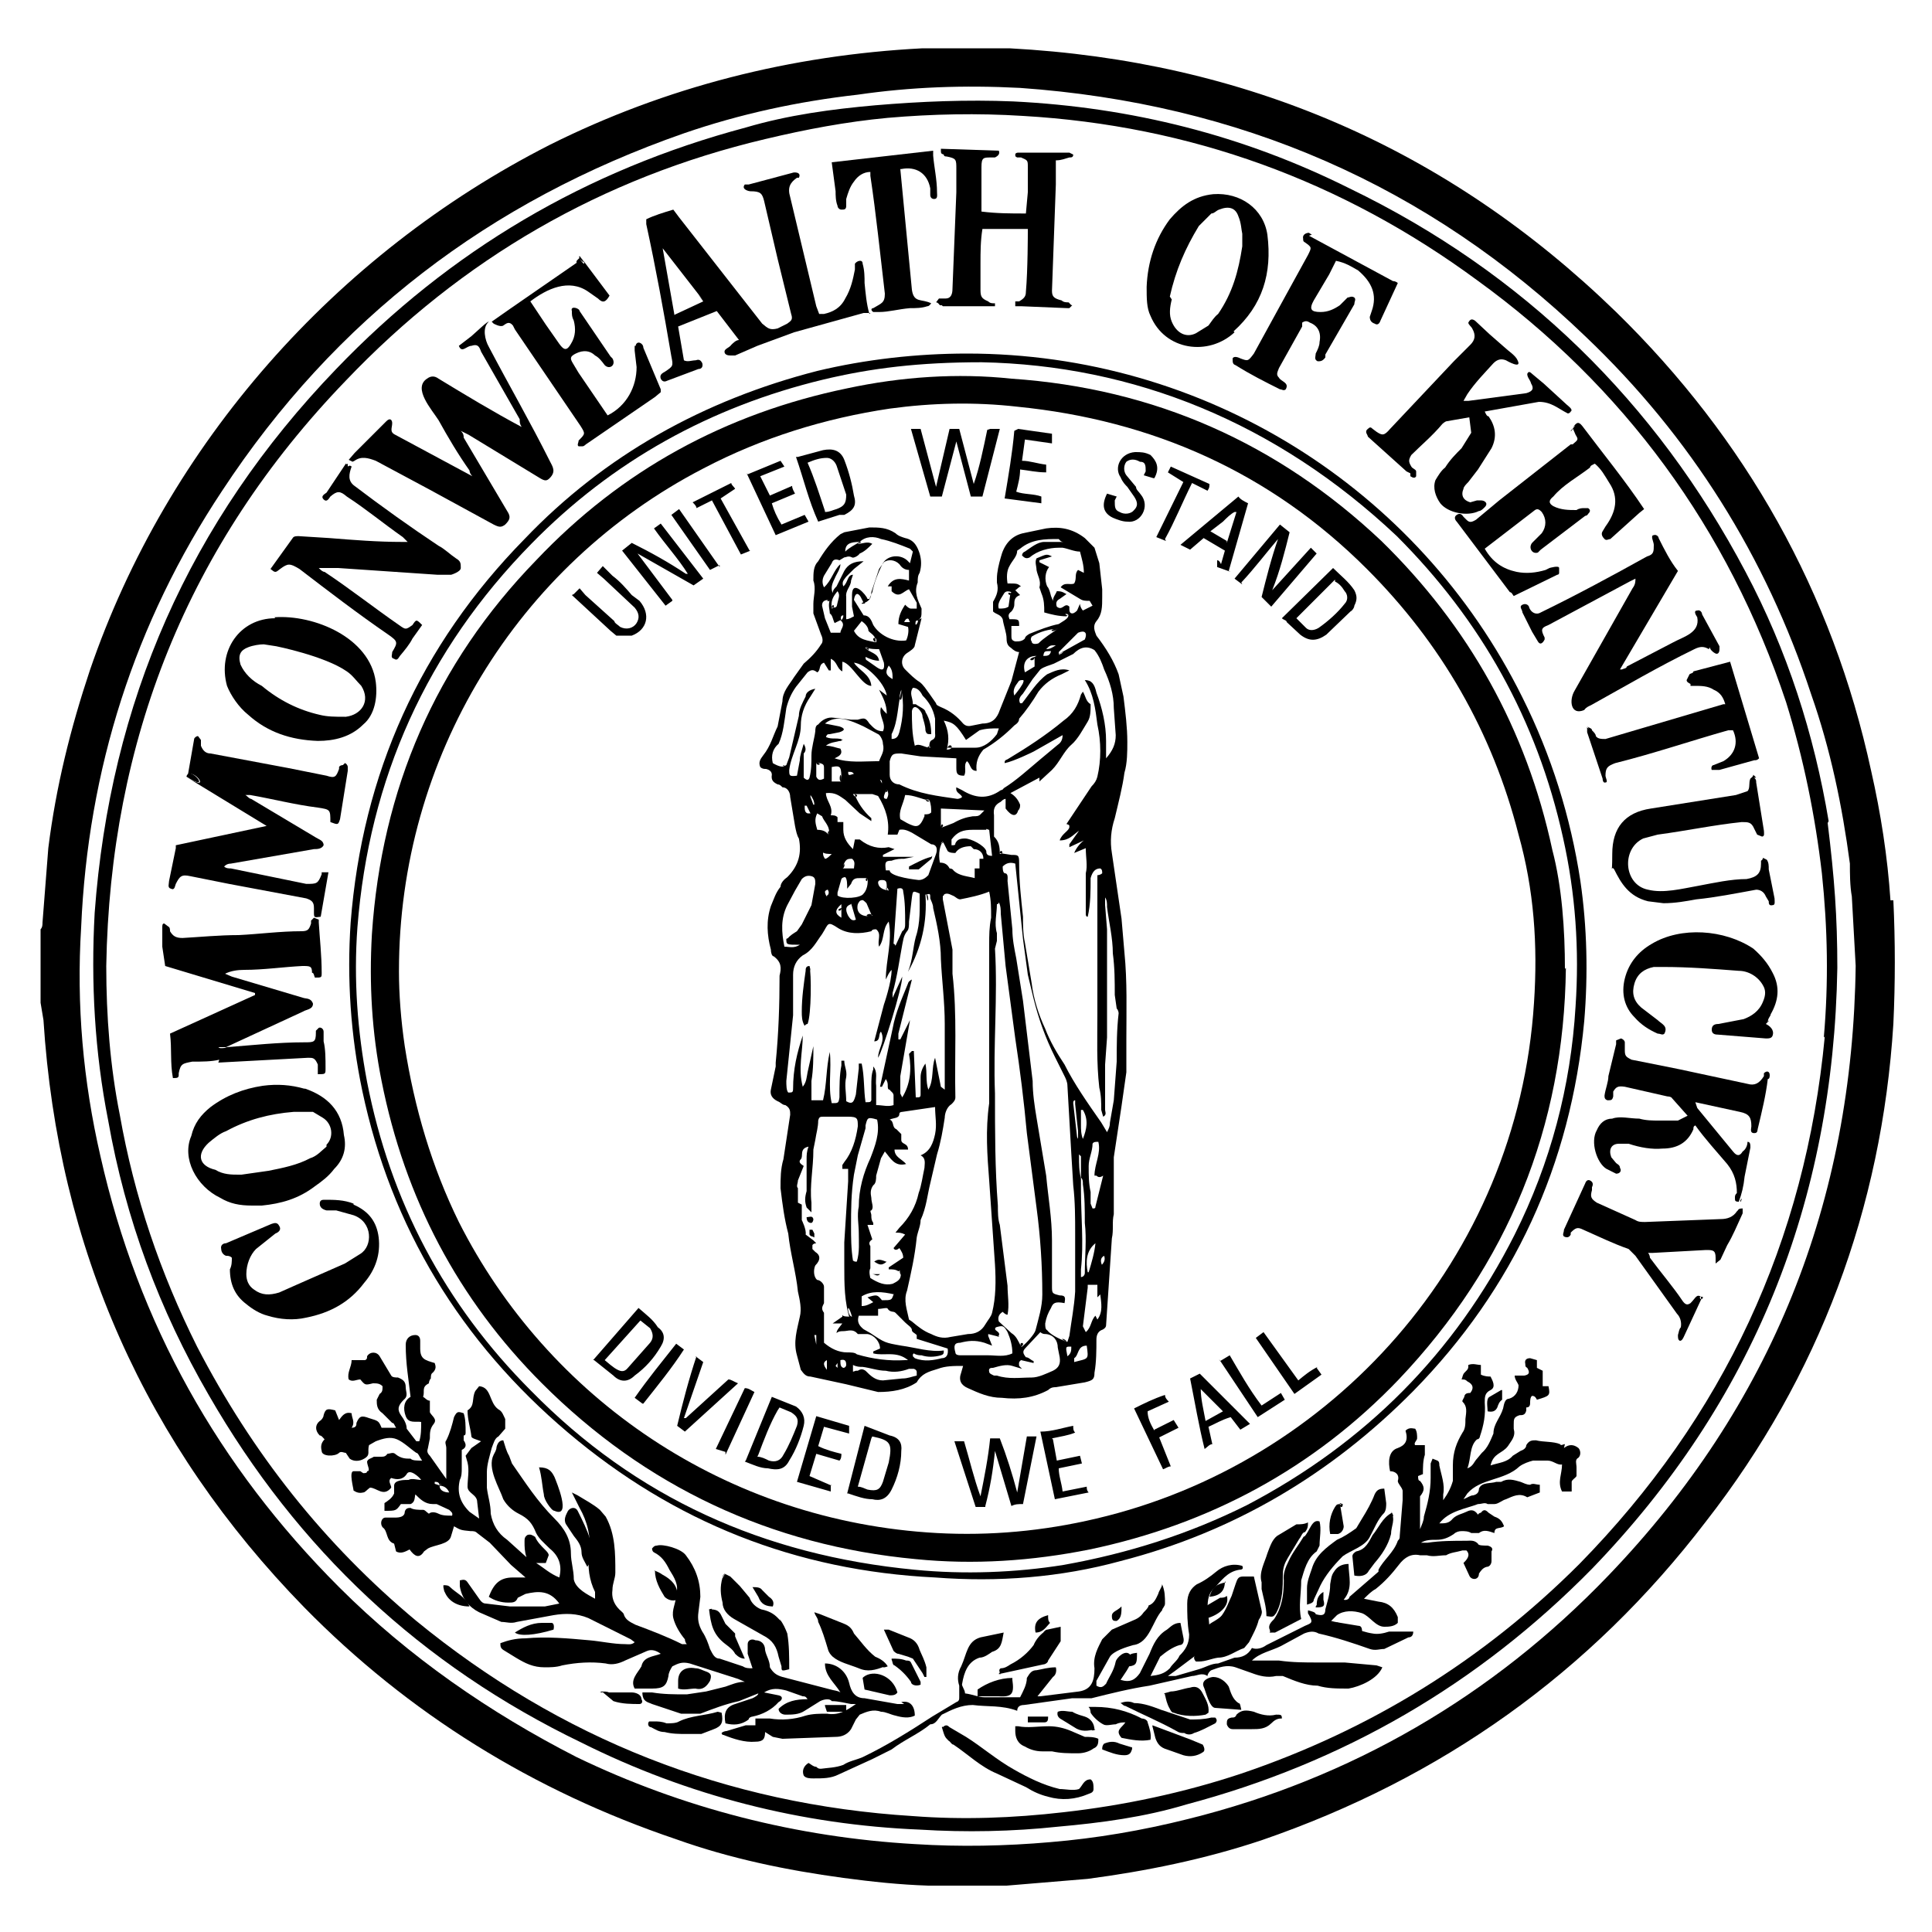 <svg xmlns="http://www.w3.org/2000/svg" width="200" height="200" viewBox="-403 207 200 200"><path d="M-207.3 300.2c-.3-4.5-1-9-2-13.4-4-18.5-13-34.4-26.4-47.5-17.5-17-38.5-26-62.8-27.3h-9c-13.6.7-26.6 4-38.6 10-22.2 11.3-39.6 31-47.6 54.4-2 6-3.5 12-4.3 18.4l-.6 7.7c0 .2 0 .5-.2.7v7.6l.3 1.8c1.5 23.6 10.6 44 27 60.8 10.8 11 23.7 19 38.5 24 5.6 2 11.4 3.2 17.3 4 3 .4 5.8.7 8.8.8h8.1l8.4-.7c6-.8 12-2 18-4 18.6-6.4 34-17.3 46-33 11.7-15 18.2-32.4 19.4-51.5.2-4.3.2-8.5 0-12.8zm-3.6 6.7c-.3 24.5-8.7 45.6-25.6 63.2-12 12.5-26.6 21-43.5 25.2-4.8 1.2-9.5 2-14.3 2.4-4.6.4-9.3.5-14 .2-12.2-.7-24-3.7-35-9-9-4.6-17.4-10.4-24.6-17.6-12.5-12.5-20.8-27.3-24.7-44.6-1.8-7.8-2.5-15.7-2-23.7.7-16.3 5.5-31.5 14.6-45.2 11.7-17.8 27.7-30 47.8-37 5.8-2 11.8-3.3 18-4 5.5-.8 11-1 16.8-.7 22.6 1.6 42.2 10 58.6 25.8 10.8 10.3 18.6 22.7 23.3 37 2 5.7 3.2 11.5 4 17.5 0 1 0 2.3.2 3.4l.4 7.2z"/><path d="M-213.7 292c-1.5-9-4.3-17.7-8.6-25.8-9.3-17.6-23-31-41-39.7-11-5.5-22.6-8.4-34.8-9-4.8-.2-9.6 0-14.3.4-4.5.4-9 1-13.4 2.3-16.5 4.4-30.6 12.7-42.4 25-15.2 15.8-23.4 34.5-25 56.3-.4 7.2 0 14.4 1.4 21.5 1.8 10.2 5.3 19.6 10.4 28.4 9.2 16 22 28 38.6 36 11 5.5 22.8 8.5 35 9 4.8.3 9.6.2 14.3-.3 4.5-.4 9-1 13.3-2.3 16.2-4.3 30.2-12.4 42-24.4 16.7-17.3 25-38 25.4-62.2 0-5.3-.3-9.3-1-15zm-.4 22.3c-2 21.2-10.5 39.4-25.4 54.6-10 10-21.7 17.2-35 21.7-6 2-12.2 3.3-18.4 4-5.2.6-10.4.8-15.6.4-19.3-1.2-36.5-8-51.4-20.2-9.6-8-17-17.4-22.7-28.4-3.8-7.6-6.5-15.5-8-24-1-5-1.4-10.2-1.4-15.4.4-23.3 8.4-43.6 24.8-60.6 12-12.6 26.5-21 43.4-25 4.2-1 8.4-1.8 12.7-2.2 4.6-.4 9.3-.5 14-.2 17.3 1 33 6.7 47 17 15.2 11 26 25.7 32 43.7 1.8 5.8 3 11.7 3.7 17.7.6 5.7.7 11.3.2 17z"/><path d="M-309.4 383.4h-.7l-3.4-.6c-1 0-1.4-.7-1.6-1.6-.3-1.2-1.3-2-2.5-2 0 1.3 1 2 1.6 3-.3-.2-.7-.2-1-.3l-5-1.3c-.7-.2-1-.5-1.3-1 0-.7-.4-1.2-.5-1.8 0-.6-.4-1-1-1-.4-.2-.8 0-.8.4v1l.5 1.5c-.4 0-.7 0-1-.2l-2.4-.8c-.5 0-.7-.4-1-1-.2-.6-.4-1.2-.8-1.8-.4-.7-.5-1.3-.4-2l.2-1.6c0-1.6-.5-3-1.5-4.3-.5-.7-2.4-1.2-3-1-.3 0-.4.2-.5.3 0 0 0 .3.2.4.8.4 1.2 1 1.6 1.8.5.8 1 1.6.7 2.5 0 1-.5 1.6-.3 2.5.2.8.7 1.6 1.2 2.2 0 0 0 .3.2.5h-.5c-1.6-.8-3.2-1.4-4.8-2-.6-.3-1-.5-1.2-1 0-.2-.3-.4-.5-.6-.6-.6-.8-1.3-.7-2 0-.7.3-1.2.3-1.8 0-2 0-4-1-5.8l-.6-.7c-.7-.6-1.5-1-2.3-1.5l-.6-.3.8 1.6c.8 1.4 1.2 3 1 4.7-.2 1.4 0 2.8.6 4v.7c-.7-.4-2-1-2.2-2 0-1-.3-1.8-.3-2.7 0-1.5-.7-2.6-1.7-3.6-1.8-1.8-3-3.7-4.4-5.7l-.3-.8c-.3-.5-.4-1-.6-1.6-.4 0-.6.3-.7.7 0 .3-.2.6-.3.8-.7 1.4.6 3.4 1 4.6.4.7 1 1.2 1.6 1.5 1 .5 1.4 1 1.8 2 .3.6.8 1 1.4 1.6 1 .8 1.3 1.8 1 3-1-.4-1.6-1-2.4-1.5h1l.3-.8c0-.2-.2-.4-.4-.6-.4-.4-.8-.8-1-1.3-.3-.2-.5-.3-.8-.2-.3.2-.3.4-.3.7 0 .5 0 1 .2 1.6l-2-1.8c-1-.7-1.5-1.6-1.7-2.7 0-1-.3-1.8-.4-2.7v-1.6c0-.8.3-1.7.5-2.5.2-.5.3-1 .7-1.2l.7-.8v-1c-.2-.4-.3-.8-.7-1-1-.7-.7-2.3-2-2.4l-.4.5c-.4.8 0 1.5-.8 2 0 1 .3 1.8.4 2.7 0 .2.5.3 1 .5l-1 .7-.6.8.2.7c.2.8 0 1.7 0 2.5 0 .7 1 .8 1 1.6l.2 1.7-1-.7c-1-1-1.3-2-1-3.3.2-.4.2-.8.2-1.2v-1.3-.6c.6-.3.4-.7.2-1v-.5c.2 0 .2-.2.2-.3 0-.7 0-1.4-.2-2-.6-.2-.7-.2-1 .4-.2.8-.4 1.6-.8 2.4-.2.2 0 .5 0 .8v3.2l-.5-.7-1.2-1.7c-.3-.3-.3-.5-.2-.8l.2-1c0-.6 0-1 .4-1.5s-.2-.8-.4-1.2V352c-.3 0-.5-.3-.7-.4.2-.6-.2-1 .6-1.4 0 0 0-.3.2-.5 0-.2 0-.5.2-.6.4-.4.3-.7.2-1-1-.3-1.5-.4-1.5-1.5v-.8c0-.4-.2-.6-.5-.6-.6 0-1 .4-1 1 0 2 .3 3.6.5 5.4-.7.4-.8 1.2-.5 2s1 .5 1.6.6c0 .7 0 1.4-.2 2h-.3l-1-1.3c0-.5-.3-1-.6-1.4-.4-.6-.3-1 .3-1.6.5-.4.2-.8.2-1.3 0-.6-.3-.8-.8-1-.2 0-.6 0-.7-.2l-1.2-2c-.3-.5-1-.5-1.3 0 0 .2 0 .3-.2.4h-1.4c0 .7-.5 1.3-.3 2 .4.3.8 0 1.2 0 .5.6.5.6 1.3.4.4 0 .7 0 1 .3 0 .4 0 .6-.3.8l-.3.6c0 .5 0 1 .6 1.4l1 1c.2 0 .2.2.4.5h-1.5c-.3-.7-.3-.7-1.3-1-.8-.3-1-.2-1.3.5 0 .2 0 .5-.5.5.4-.6 0-1 0-1.5-.7-.2-1 .3-1.3.7l-.4-1c-.8-.2-1-.2-1.2.5 0 .2-.2.5-.4.6-.5.4-.5 1 0 1.5.2 0 .3.2.5.4-.4.4-.4.8-.3 1.2 0 .6 1.4.6 1.8.2.2-.2.5 0 .7 0l.4.6c.4.3 1 .3 1.5 0 .7-.4.3-.7.5-1.4l.7-.4c.8-.3 1.5-.5 2.2-.2s1.4 1 2 1.4c.2 0 .3.4.6.8-.6 0-1 0-1.2-.2-.5 0-1 0-1.6-.5-.2-.2-.6 0-.8 0-.2.3-.4.3-.7.3h-.7c-.3.2-.6.2-.7.5 0 .4.4 1 0 1 0 .2-.2.2-.4.2l-.3-.2h-.7c-.5 0 0 1.8 0 2 .3.2.6.3 1 .2.2 0 .4-.3.7-.5.7 0 1.4 1 2.2 0 0-.3-.4-.7 0-1 .6.2 1.2.2 1.6-.4.3-.6 1.3.3 1.5.6-.4 0-1-.2-1.3 0-.5 0-1.5 0-1.5.6v.8c-.2.5-.7.8-1 1v.8c1.2 0 1.2 0 1.7-.7h1c.5-.2.4-.7.5-1 .5.5 1 1 1.8 1h.4l1.3.6c.2.2.4.3.3.6-.5 0-1 0-1.4-.2-.4-.2-.8-.2-1 0-.3-.2-.4-.4-.6-.4-.4 0-1 0-1.3-.2-.2 0-.5 0-.6.4 0 .5-.5.6-1 .6h-1c-.4 0-.6.6-.3 1 .6.4.3 1.4 1.2 1.7l.2.8c.5.3 1 0 1.4-.2.5.7 1 1 1.5.2l.4-.3c.7-.4 2.2-.4 2.4-1.3l.3-1c.7.4.7.4 1.7.5.3 0 .5 0 .7.2l1.3 1 2.2 2.3 1.5 1.3h-1.3c-1.4 0-2 .7-2.5 2 .6.4 1.3.6 2 .6.5 0 .8 0 1-.5l.8-.4c1.3-.3 2.5-.4 3.5 1l-1.5.3h-3.6l-2.5-.3c-.3 0-.5-.2-.7-.5l-1.2-1.7c-.2-.3-.4-.3-.8-.2v.6c.2 1.3 1 2.2 2 2.7l2.3 1c.5 0 1 .2 1.6 0l3.8-.7c1.2-.2 2.4-.2 3.6.3l4.4 2.2.4.3c-.3.3-.7.2-1 .2-1.2 0-2.5-.3-3.7-.4-2.2-.2-4.4-.4-6.6-.2-1 0-1.8.2-2.6.5 0 .3 0 .5.3.7l1.3.8c1 .6 1.8 1 3 1 .5 0 1.2 0 1.8-.2 1.5-.3 3-.4 4.5-.2.7.2 1.4 0 2-.3l2.3-1c.5-.2 1 0 1.4.3-.8.3-1.8.3-2 1.3-.4.7-1.2 1.4-.7 2.3h1.8c1.2 0 1.5-.3 1.7-1.3 0-.3.2-.7.4-1 .6-.3 1-.5 1.8-.3l5 1.6.7.3c-.8 0-1.4.3-2 .5l-2 .5-2 .3c-1.3 0-2.4 0-3.6-.2h-1c0 1 .6 1 1 1.2l3 1h2c1.3-.5 2.6-1 4-1.3l2-.8c0 .2-.4.4-.6.5l-1.8.6c-1 .3-1.2 1-1 2 .8.2 1.6.2 2.4-.4 0-.2.3-.3.4-.3 1-.2 2-.7 2.7-1.5.4-.2.5-.6 0-.7l-1.5-.3c.8-.5 1.5-.4 2.3-.2l1.7.6c.2 0 .3 0 .5.3-1.2 0-2.2.2-3 1 0 .4.4.6.7.6.7 0 1.4 0 2-.4l1.6-1c.4-.2 1-.3 1.2 0 .7 0 1.4.2 2 .3h.5c-1 .7-1.8 1.2-3 1-.7 0-1.5 0-2.2.2-1.2.4-2.5.5-3.7.3h-1.5v.7h-1l-2 .6s-.3 0-.5.2c0 0 0 .2.2.2 1 .4 2.2.8 3.3.7.8 0 1-.3 1-1l.8.5 1 .2 5.5-.2c.6 0 1.2-.2 1.6-.8l.5-1 .4-.5c.7-.3 1.4-.6 2.2-.3.5 0 1 .3 1.5.4.7.2 1.4.3 2 0 0-1-.5-1.6-1.4-1.4zm-48-22.6l-.6-.2v-.2c.2 0 .5 0 .5.4 0-.4.4 0 0 0 .4 0 .8.2 1 .7-.5 0-1-.2-1-.7z"/><path d="M-357.5 360.8c.4 0 0-.4 0 0zM-239.4 298.2c-1-6.6-3-13-6-19-10.8-21.8-33-35.6-57.5-35.6-5.2 0-10.5.6-15.5 1.8-11.7 3-22 8.7-30.3 17.4-10.8 11-16.8 24.3-18 39.7-.4 5.8 0 11.7 1.2 17.4 3 14.2 10.2 26 21.3 35.4 11 9.3 23.6 14.3 38 15 6.5.5 13 0 19.2-1.7 11.7-3 21.8-9 30.3-17.6 10.4-10.6 16.3-23.4 17.7-38.3.4-4.8.3-9.7-.4-14.5zm-.5 13c-.5 8.3-2.6 16.2-6.3 23.6-6.2 12.3-15.5 21.6-27.7 28-6 3-12.3 5-19 6.2-5 .8-10.3 1-15.4.5C-324 368-337.2 362-348 351c-9-9-14.6-19.7-17-32-1-5.3-1.4-10.6-1-16 1.2-15.4 7.2-28.7 18-39.7 8.4-8.6 18.6-14.2 30.2-17 5-1.2 10-1.8 16.4-1.8 15.7.3 30.5 6.2 43 18 8.7 8.7 14.5 19 17.2 31.2 1.3 5.8 1.7 11.6 1.3 17.5zM-376.6 331.8h.6-1 .4zM-371.5 319.7c-1.4-.4-2.8-.5-4.3-.3-2 .3-3.8 1-5.4 2.2-1 .8-1.7 1.7-2 3-1 2.3.5 5.2 3 6.4 1 .6 2 .8 3.3.8h1c2-.2 3.8-.7 5.5-2 .7-.5 1.4-1 2-1.8 1-1 1.3-2.2 1-3.5-.2-2.5-1.7-4-4-4.8zm2.3 6c-.5.4-1 1-1.7 1.2-1.3.7-2.8 1-4.3 1.3l-2.8.4h-.3c-.7 0-1.6 0-2.4-.5-1.7-.4-2-1.6-.7-2.8.6-.5 1.2-1 1.8-1.2 2.2-1.2 4.5-1.8 7-2h2l1 .6c1 .6 1.2 2 .4 2.8zM-376.6 331.8h-.3.4zM-378.3 328.7H-378.4zM-383.7 287.4c2.8 1.8.3-1.3 0 0z"/><path d="M-367.5 286.2s-.3 0-.4.2v.2c-.3.8-.4 1-1.3.7l-4-.8-8-1.5c-.5 0-.8-.3-1-.8v-.6l-.3-.4c-.2 0-.4.2-.4.3l-.7 4c.3-1.4 2.8 1.7 0 0l8.2 5-9.4 2v.3l-.7 3.4c0 .3-.2.7.2.8.4.2.4-.3.5-.5.4-.8.6-1 1.5-.8l4 .8 8 1.5c.6.2.8.4.8 1v.4c0 .6 0 .6.7.5l.8-4.6h-.7v.2c-.4 1-.5 1-1.6 1l-7.8-1.6c-.2 0-.5 0-.7-.2.2-.2.4-.3.7-.3l8.6-1.5c.3 0 .8 0 1-.4 0-.5-.5-.6-.8-.8l-6.7-4c-.2 0-.4-.3-.6-.4h.5c2.3.4 4.6 1 7 1.3 1.3.2 1.3.2 1.3 1.5.8.3.8.3 1-.3l.8-5v-.4c0-.2-.2-.4-.3-.4zM-376 331.8h-.6.6zM-274.7 232.3V231v1.3zM-251 250h-.3.3zM-275.3 241.3c3-2.7 4-6 3.5-10-.4-2.7-2.8-4.4-5.6-4.2-2 .2-3.3 1.2-4.5 2.6-1.5 2-2.3 4.4-2.4 7 0 1.2 0 2.2.4 3 1.5 3.6 6 4.2 8.7 1.7zm-6.6-3.6c.6-2.7 1.6-5 3-7.3l1.3-1.3c.3 0 .5-.3.8-.4 1-.4 1.7-.2 2 .7.3.7.3 1.4.4 1.8v1.3c-.4 2.6-1 4.8-2.5 7-.4.3-.7.8-1 1.2l-1.3.8c-1 .5-2 0-2.5-1.2-.3-.7-.2-1.5 0-2.3zM-257 256v.3c.3.2.5.2.6 0v-.5c0-.2-.4-.3-.5-.5-.3-.5-.3-.7 0-1.2 1-1 2.2-2 3.2-3.2 0 0 .3-.3.5-.3l2.3-.4h-.3.3l.2 1.6-1 1.6c-.6.6-1.2 1.2-1.7 2-.4.3-.7.8-1 1.3-.3.8 0 1.7.5 2.4.8 1 2.8 1.4 4 .8.2 0 .4-.2.6-.4.4-.4 0-.7-.4-.7h-.4l-.7.2c-.7-.2-1-.7-.7-1.4 0-.2.3-.5.5-.7l1-1.3 1.4-2.2c.6-1.2.4-2.3-.3-3.3-.2 0-.3-.3-.4-.5l5.6-1c1.3 0 2 .7 3 1.2 0 0 .2 0 .3-.2.3-.2-.3-.6-.4-.7l-2.4-2.2-1.2-1c-.3-.3-.4-.2-.5 0 0 .4.3.6.4 1 .3.5.2.8-.5 1l-6 .8h-.5l.4-.7c.8-1.2 1.8-2.2 2.7-3.2.4-.4.8-.5 1.3-.3 0 0 1.7 1 1.2 0-.2-.5-1-1-1.3-1.3l-1.6-1.4-1.5-1.4c-.3-.2-.5-.2-.7.2 0 .2.3.4.4.6.4.7.3 1.2-.2 1.7l-1.7 1.7-6.6 7c-.6.7-.8.7-1.4.3l-.4-.3c-.2-.2-.3-.2-.5 0-.4.3 0 .6 0 .8l4 3.6zM-305.4 238.7h5.4v-.3c-.3 0-.5 0-.7-.2-.7-.3-.8-.5-.8-1.2v-2.8c0-1 0-2.3.2-3.5h4.7v.3s0 4-.2 6.2c0 .5-.2.7-.7 1h-.4v.5h.6l4.8.2h.2l.3-.3c-.2 0-.3-.3-.4-.3-.2 0-.5 0-.7-.2-.8-.2-1-.4-1-1l.4-11v-2.5c.6 0 1-.2 1.4-.3.2 0 .4 0 .4-.3l-.4-.2h-5.3s-.3 0-.3.2 0 .2.2.3h.4c.7.3.7.3.7 1v2.6l-.2 2.2c-1.6 0-3 0-4.6-.2v-4.6c0-1 .2-1 1-1h.4c.4-.2.5-.4.4-.7l-6-.2c0 .5 0 .5.3.6 0 .2.2.2.3.2 1 .2 1 .3 1 1.3v2.4l-.4 10c0 .6-.2 1-.7 1h-.7l-.3.4c.2 0 .3.2.4.3h.2zM-380.4 317l9.3-.5c.5 0 .7 0 1 .7v1c.8 0 .8 0 .8-.6 0-1 0-2-.2-2.8v-1c0-.3-.3-.5-.5-.4l-.3.3v.2c0 1-.2 1-1.2 1-2.7 0-5.4.3-8 .5l-.6.2-.3-.2h.8l8-3.7c.3-.2 1-.2 1-.8-.2-.6-.7-.5-1-.6l-7.4-2.2-.7-.3c.6-.3 1.3-.4 2-.4 2 0 4-.3 6-.4.8 0 1 0 1 .7.2 0 .2.3.3.5.7 0 .7 0 .7-.5 0-1.8-.2-3.5-.3-5.2v-.3l-.5-.2-.3.3v.3c-.2.6-.3.8-1 .8-2.2 0-4.4.3-6.5.4-2 0-4 .2-5.8.3-.7 0-1-.2-1.3-.7 0-.2 0-.4-.2-.5l-.4-.3c-.2 0-.2.2-.2.4v2l.3 2 9.3 2.8v.2l-8.8 4c.2 1.6 0 3 .3 4.6.4 0 .6 0 .6-.3v-.2c.2-1 .4-1 1.4-1.2 1 0 2 0 2.8-.2z"/><path d="M-380.3 315.5l.2.2.5-.2h-.8zM-241 356.5c-.2 0-.4.2-.5 0-.7-.3-1.7-.2-2.5-.4-.4 0-.7 0-1 .5 0 .3-.3.5-.6.6l-.8.5c-.6.7-1.4.7-2.3 1 .3-1.3 1.2-1.2 1.8-2l.4-.6c.3-.5.3-.8.2-1.2v-.4c0-.6 0-.8.6-1 .3 0 .6 0 .7-.5v-.3c.4 0 .4-.3.4-.6 0 0 0-.5.2-.6.3 0 .4.2.5.4 1.3-.4 1.4-.4 1.2-1.4h-.6v-1.6l-.6-.3v-.8l-.7-.2c-.4 0-.6.2-.5.6 0 .2 0 .3.2.4.3.5.2.7-.3.8h-1c0 .4.3.7.4 1 0 .6-.3 1.2-1 1.4-.4 0-.5.5-.6 1-.3 1-1 1.6-1 2.6-.3.7-.6 1.5-1.2 2l-.5.6c-.3.3-.4.8-1 1 .4-1 .2-2.3 1-3 .2 0 .3-.2.3-.3.4-1.2.6-2.2.5-3.5 0-.6 0-1 .6-1.3s.2-1 0-1.4c-.2 0-.6 0-1-.2v-1c-.4 0-.8-.2-1.3 0 0 .4 0 .4-.4.8-.2.2-.2.5-.3.7.3 0 .4 0 .6.2.6.3.7.7.3 1.2-.2 0-.5 0-.6.3 0 .2-.3.5-.2.6.5.5.4 1 .3 1.8 0 .5 0 1-.3 1.4-.6 1-1 2-1 3.4v1.6c-.2.7-.5 1.3-1 2v-.6c.2-1-.2-2-.4-3 0-.2 0-.4-.2-.5l-.5-.2-.2.5v1.5c0 1.4-.3 2.6-.7 4 0 .4-.2.8-.4 1.3v-3-.4c.5-.6.5-1 0-1.6-.2 0-.2-.3-.2-.5l.5-.2c0-.7 0-1.4.2-2v-1h-1c-.2-.2.2-.5.2-.7 0-.3 0-.7-.2-1-.2 0-.6-.2-1 .2.3 1 0 1.5-.8 1.8-1 .3-1 1.5-.8 2.4.6 0 1 .4.8 1 0 .3.4.6.5 1v1l-.3 3.7c0 .2 0 .3-.2.5-.4 1.2-1.5 2-2 3v.2l-3 2.6c0 .2-.3.4-.6.3 1-1.2.5-2.4.5-3.7-.7 0-1.2.3-1.5.8-.3.4-.3.8-.4 1.3 0 1-.3 1.8-.5 2.6 0 .6-.3.7-1 .5 0-.2-.4-.3-.8-.4v.3c.6 1 .4 1-.3 1.3l-4 2c-.4.3-1 .5-1.5.3-.4.7-1 1-1.8 1l-1.7.6c-.7 0-1.3.4-2 .6l-2.4.7h-.8l.7-.5 2-1.5.6-.6c0-.3.2-.7 1-1.5 0-.8 0-1.7-.2-2.5 0-1 0-1.8.6-2.4.8-.8 1.4-1.8 2.7-2 .4 0 .4-.2.3-.4-1-.3-2 0-2.7.6-.6.5-1.3 1-2 1.3-.6.4-1 1-1 2s0 2 .2 3.2c0 1-.4 1.6-1 2.2-.2.5-.7.8-1 1.3-.6.6-1.2.7-2 .8l1-2c.6-.5 1.3-1 2-1.2.4 0 .5-.4.4-.8l-.3-1.5c-.7 0-1 .4-1.4.7-1 .6-1.4 1.5-1.8 2.5l-1 2c-.5.7-1 1-2 .7.5-.8 1.4-1.8 1-2.6-.5-.6-1.4.3-1.5.7-.2 1-.7 1.6-1 2.3-.3.3-.5.5-1 .2v-.5l1.4-2.5c.4-.6 1.7-1 2.4-1.2 1.7-.2 2-2.5 3-3.6 0-.2.3-.4.3-.7 0-.7 0-1.3-.3-2 0 .3-.3.6-.4 1-.2.4-.4 1-1 1.2 0 .2-.3.5-.5.7-.2.3-.5.6-1 .8l-2.3 1-1 1c-.4.8-1 1.8-.8 3 0 1.3-.3 2.2-1.6 2.4l-4 .5h-.3l1.6-2c.3-.2.4-.6.3-1-.8 0-1.4.2-2 .3-.5 0-.7.3-1 .8 0 .7-.4 1.4-.7 2h-3.7c-.6 0-1.2-.3-2-.4 0-.4-.4-.8-.3-1 .2-1.2.6-2.3 1.8-2.7.5 0 1-.4 1.3-.6 1-.3 1-1 1.2-2l-2.4.5c-1.4.4-1.4 1.7-2 3-.4.7-.4 1.4-.2 2v1.2c0 .2 0 .4-.3.5l-2.5 1.5c-2.3 1.5-4.7 3-7.2 4.2-.7.3-1.4.4-2 .8-.8.3-1.6.3-2.3.4-.2 0-.3 0-.5-.2-.3 0-.6-.3-.8-.4-.5.3-.7.8-.5 1.3.2.3.7.3 1 .3 1 0 1.8 0 2.6-.4l3.5-1.6 2-1c1.3-1 2.8-1.6 4-2.6.6 0 .8-.6 1.2-1 1-.5 2-1 3.2-1 1.5.2 3 0 4.6.6 0-.5.4-.6.7-.6l5-.7h2c2-.5 4-1 6-1.3l4.4-1c.5 0 1-.4 1.6 0 0-.2.2-.5.4-.6.8-.3 1.6-.6 2.5-.3l1.7.6c.8.3 1.6.5 2.5.3h.7c1.2.5 2.4 1 3.6 1 1 .3 2 .3 3.2.3 1.2-.2 3-1 3.5-2.2l-.6-.2-3.3-.3h-2.8c-1.3 0-2.6 0-4-.2h-2.8c.8-.8 2-1 3-1.5l2.4-1.3c.5-.2 1-.3 1.5 0 1.8.4 3.6 1 5.3 1.6.6.2 1 0 1.5 0l2.5-1.2c.3 0 .5-.2.5-.6h-2.5c-.6.2-1.2.3-1.7.2-1.4-.2-2.8-1-4.3-1.3l.6-.6c.7-.5 1.7-.5 2.6-.2.8.3 1.4 1.4 2.3 1.4.4 0 1 0 1.4-.4v-.6c-.4-1-1-1.5-2-1.6l-1.5-.3c.4-.4.8-.8 1.2-1 1-.8 1.7-1.6 2.4-2.5.6-.8 1.3-1.2 2.2-1h.7c.7.2 1.3 0 2 0 .5-.3 1-.3 1.7-.5h.4c.5.5 0 1-.3 1.3l.6 1.3c.2.5 1 .5 1-.2.2-.3.4-.6.8-.7.3 0 .5-.3.5-.6v-1c.2-.3 0-.5-.4-.6-.4 0-1 0-1-.2-.4-.4-.8-.3-1.2-.3-1.3 0-2.7 0-4 .2h-.7c.5-.3 1-.3 1.6-.3.7 0 1.2-.2 1.8-.6.2-.2.5-.3.8-.3.3 0 .7 0 1 .2h.8c.5-.4 1-.2 1.6 0 0-.7.6-.4 1-.7-.2-.5-.4-.8-1-1l-.6-.4c-.3-.3-.5-.4-.8 0 0 0-.2 0-.3.2-.4-.6-.8-.5-1.2-.3-.4.2-1 .3-1.4.7-.4.5-.8.5-1.4.5 1-1.3 2.7-1.5 4-2 .4 0 .7-.2 1 0h.7c.4 0 .8-.4 1.2-.5.7-.3 1.4-.7 2.2-.2l1.3-.5v-.8c-.4 0-.7-.2-1 0-.4 0-.7-.2-1-.3-.7-.2-1.3-.4-2 0h-.5c-.6.2-1.5 0-1.8.7 0 .4-.2.6-.6.7-.3 0-.5.2-1 .4l.4-.6c1.4-1.6 3.8-1.3 5.4-2.8.4-.3 1-.5 1.4-.6h1.5c.6 0 1 .5 1.5.4 0 1-.5 1.8 0 2.8h1v-1c0-.2.4-.4.5-.6v-.5-.4c0-.4-.2-.8.2-1 .3-.3.2-.8 0-1-.5-.4-1-.4-1.5 0zM-233.6 266.7zM-330.7 237.4c0-.2-.2-.2 0 0zM-226 274c0 .2.3.5.5.6.3.2.5 0 .5-.4v-.3l-1.8-3.3c0-.2-.2-.5-.5-.4-.4 0-.2.4 0 .7.3 1.6-1.4 2-2.5 2.6l-4.8 2.5c0 .2-.3.2-.5.3h-.2l6-10.2c-.8-1-1.4-2.2-2-3.4 0-.2-.3-.4-.5-.3-.4 0 0 .7 0 1 0 .7 0 1-.7 1.2-3.6 2-7.3 4-11 5.8-.5.3-1 0-1.2-.5 0-.2-.3-.5-.7-.3-.4.2 0 .5 0 .8l1 2 .6 1c.3.5.6 0 .7-.2v-.2c-.4-.8-.4-1 .4-1.3l8.4-4.5.6-.3c0 .3 0 .6-.3 1l-6 10.6c-.6 1-.4 2.6 1 2 .2-.3.5-.4.7-.5 3.6-2 7-4 10.7-5.8.6-.3 1-.3 1.5 0zM-370 283.7zM-233.6 266.7c-.2 0 0 0 0 0zM-220.4 318v.4c-.5.8-1 1-1.7.8l-7-1.5-5-1c-.6-.3-.7-.4-.7-1v-.8c0-.2-.3-.4-.4-.4l-.5.2v.4l-.8 3.3c0 .6-.3 1.3-.4 2 0 .2 0 .4.3.5.4 0 .5 0 .6-.4v-.5c.3-.5.5-.6 1.2-.5l4.4 1s.4 0 .5.2l1.6 1.8-1 .5h-2c-.6 0-1.3 0-2-.2-1 0-2-.3-2.8 0-.8 0-1.3.5-1.6 1.2-.7 1.2 0 3.4 1 4l1 .5c.4 0 .6-.3.4-.6 0-.3-.3-.4-.4-.5l-.5-.6c-.3-.8 0-1.4.8-1.4h1c1.2.4 2.4.6 3.5.5 1.5 0 2.6-.6 3.2-2 0-.2 0-.3.2-.4 1 1.4 2.2 2.7 3.3 4 .8 1 1 2 1 3-.2.2-.2.3-.2.5 0 .3 0 .4.4.4 0 0 .3-.7 0 0 .3-.8.5-1.6.6-2.6l.6-3c0-.3 0-.6-.3-.6 0 .4-.2.8-.5 1-.3.5-.6.5-1 0l-3.7-4.5-.2-.6 4.6 1c1 .2 1.2.6 1.2 1.5 0 .2-.2.7.3.7.4 0 .3-.3.4-.6.4-1.7.8-3.3 1-5 .2 0 .2-.3.2-.4 0-.4-.3-.5-.6-.2zM-222.8 331.4c.3-.7-.2 0 0 0zM-222.7 331.4z"/><path d="M-313 239.5c-.3-1-.4-2.2-.5-3.2 0-.6 0-1.3-.2-2 0-.5-.6-.3-.8 0v.6c-.2 1-.4 2-1 3-.5 1-1.3 1.4-2.2 1.6h-.5l-.3-.8-2.7-11.3c-.3-1 0-1.5.7-2h.2c.3-.6-.5-.6-.7-.5l-4.5 1.2h-.4c-.4.5.4.7.6.7 1 0 1.2.2 1.4 1l1.4 6 1.4 5.7c.2.6 0 .7-.4 1l-1 .5c-.8.2-1 0-1.6-.5l-8.6-11-.6-.8c-1 .3-2 .6-2.8 1v.5c1 4.6 1.8 9 2.6 13.7.2 1 .2 1-.7 1.6-.4.2-.5.4-.4.7.2.4.5.3.7.2l3.2-1.2c.3 0 .5-.2.4-.6-.2-.4-.4-.4-.7-.3-.4 0-.8.2-1.2 0l-.6-3.5 4-1.6 2.3 3c-.3 0-.6.3-.8.5-.2.3-.7.4-.7.7s.3.4.6.4h.5l2.3-1 3.8-1.4 7.2-2h.7zm-20.2 0l-1.2-6.8 4.2 5.4-.5-.6c-.2-.2 0 0 0 0l.5.7-3 1.4zM-370 283.7zM-374.5 271c-3.7 0-6 3.4-5 7 .4 1 1.2 2.2 2.2 3 2 1.8 4.4 2.6 7.2 2.7 1.7 0 3.4-.4 4.7-1.7 1.2-1 1.5-2.8 1.3-4.4-.6-4.6-6.4-7-10.5-6.7zm7.2 10.2c-1 0-1.8 0-2.6-.2-2.2-.5-4.2-1.5-6-3-1-.5-1.8-1.3-2.2-2.2-.3-1 0-1.5.8-1.8.5-.2 1.2-.3 1.6-.3l1.3.2s5 1 7.3 2.6c.6.4 1 1 1.5 1.5 1 1.6 0 3-1.6 3.2z"/><path d="M-318.2 239.7h.5c0-.2-.6-.2-.5 0zM-370 283.7c-.6 0-2.4 0 0 0zM-337.3 242.8v.5l.2 1.7c0 2-1 4-3 5l-3-4.4-.6-1c-.3-.5-.3-.7.3-1 .8-.4 1.5-.3 2 .2.4.2.7.6 1 1 .5.5 1.2 0 .8-.7l-.2-.2-3.2-4.7c0-.3-1-.6-.8 0 0 .4 0 .6.2 1 .2.8.2 1.6-.3 2.4-.4.7-.7.7-1.2 0l-1.4-2-1.6-2.4c1.7-1.3 4-2.4 6-1l1 .7c.5.5.8.4 1.2-.3l-3-4c1 1.4-.3.3 0 0-.3.3-.5.4-.4.6l-6.8 4.7-2 1.4.2.2s.7.4 1 .2c.3-.2.6-.5 1 0l.2.4 6.8 10c.5.8.5.8-.2 1.5 0 .2-.2.5 0 .6h.4c.2 0 .3-.2.5-.3l7-4.8.6-.5v-.3l-1.8-4.3c0-.5-.7-.8-.8-.2z"/><path d="M-343 233.5c-.3.2 1 1.3 0 0zM-367 255c-.3.2 0 0-.2 0l-2 3c-.3.2-.6.4-.3.7s.5 0 .7-.3c.7-.6 1-.6 1.7 0 2 1.3 3.8 2.8 5.8 4.2l.5.5h-.6c-2.5 0-5-.2-7.5-.4l-3.2-.2c-.2 0-.5 0-.6.2l-2.3 3.2c.5.4.5.4 1 0 .8-.6 1-.6 2 0 3 2.3 6 4.6 9.2 6.8 1 .7 1 .8.4 1.8 0 .3-.2.6.2.7.3.2.4 0 .6-.3.5-.6 1-1.2 1.3-1.8l1-1.4c-.6-.6-.6-.6-1 0-.7.5-.7.5-1.4 0-2.6-1.8-5-3.7-7.7-5.5-.2 0-.4-.2-.6-.4h2l10.3.7h1.4s1-.3 1-.7c0-.5 0-.7-.5-1-.6-.4-1.2-1-1.8-1.3-3-2-5.8-4-8.7-6.2-.7-.5-.6-1.2-.3-2-.2-.2-.4 0-.4 0zM-366.3 254.7c.7-.5 1.4-.3 2.2 0l5.6 3 6.6 3.6c.6.3.8.3 1.2 0 .5-.5.6-.8.2-1.4l-4.5-7.6c0-.2 0-.4-.3-.7l.8.4 7.4 4.5c.5.3.7.3 1 0 .7-.7.3-1.2 0-1.8-2-4-4.2-7.8-6.3-11.8-.4-.7-.7-2 0-2.6-.2 0-1 .8-1.8 1.5l-1.3 1c.3.8.8 0 1.3 0 .6-.2.8 0 1 .6l4 7c0 .3 0 .5.2.8-3-1.6-5.8-3.3-8.6-5-.4-.3-.8-.3-1.2 0-1.5 1 .5 3.2 1.2 4.3 1 1.8 2 3.5 3.2 5.2 0 0 0 .3.3.6l-8-4.3c-.6-.3-.3-.7-.3-1.2 0-.3-.2-.6-.6-.2l-3.3 3.3-.6.7.4.2M-322.2 374.8c-.5-.6-1-1-2-1.2-.5-.2-1-.6-1.2-1.2l-1-1.2-1-1-.6-.3c.2 0-.2.6-.2.4-.3 1-.2 1.8 0 2.6 0 .7.5 1.3 1.2 1.7l3 1.7c1 .5 1.4 1.2 1.6 2.2l.3 1c0 .5 0 .5.8.3 0-1.3 0-2.5-.2-3.7-.2-.5-.4-1-.8-1.5z"/><path d="M-328 370l-.2.4c0 .2.4-.4.2-.5zM-309.8 224.5zM-379 337.2s0 .4 0 0zM-228 278h.4c.7 0 1.4 0 2 .4.7.3 1 .8 1.2 1.5h-.2l-12.2 3.6c-.4 0-.8 0-1-.3 0-.2-.2-.4-.4-.6 0-.2-.2-.2-.5-.4.3.2 0 .4 0 0v.6l1.6 4.8s0 .5.3.4c.3 0 0-.5 0-.7 0-.8.2-1 1-1.3 4-1 7.8-2.3 11.7-3.4h.5c.6 1.3.2 2.5-1 3.2l-1 .4c-.2 0-.3.3-.2.5h.8l3.6-1c.2 0 .3 0 .5-.2l-3-10-3.8 1c0 .2-.3.2-.4.3l-.3.6c0 .2.2.3.4.4z"/><path d="M-238.7 282.3c0 .4.3.2 0 0zM-221.2 287.5l-.3-.3c0 .2-.2.3-.3.4-.2.4 0 1-.3 1.3l-1.2.4-8.8 1.4c-2.7.4-4 2-4 4.7s-.2 1 .2 1.6c.7 1.4 1.5 2.8 3.5 3.3l1.6.2c1.2 0 2.3-.2 3.4-.4 2-.2 4-.6 6.2-1 .4 0 .8.2 1 .7l.3.5c0 .2 0 .5.4.4.3 0 .2-.4.2-.7l-.6-3c0-.4 0-.7-.2-1l-.4-.2s0 .2-.2.3v.3c0 1-.4 1.4-1.5 1.6-1.6 0-3.4.4-5 .7-1.7.3-3.6.8-5.2.4-2.5-.5-2.8-4.2-.5-5.3l1.5-.4c3-.4 5.8-1 8.7-1.3.7 0 1 0 1.3.7l.3.6.5.2c.3 0 .2-.4.2-.6l-.8-5c0-.2 0-.3-.2-.5zM-306.4 223.2v-.6l-10.5 1.2.4 3c0 .4 0 1 .2 1.5 0 .2.2.4.4.4.3 0 .5 0 .5-.4v-.7c.2-.7.4-1.3.8-1.8.4-.6 1-1 1.7-1v.4c.6 4 1 8 1.5 12.2 0 1-.4 1-1.2 1.5-.2 0-.3.2 0 .4h.6c1 0 2-.3 3.2-.4.6 0 1.2 0 1.8-.2.2 0 .3-.2.4-.3-1-.5-1.8 0-2-1.4l-1.2-12.5h.6c.2 0 0 0 0 0h-.3-.2c1.5-.3 2.7.4 3 2v.7s0 .4.4.4.3-.4.3-.7c0-1.3-.3-2.6-.4-3.8zM-366.4 331.6c-1-.4-2-.4-3-.4-.2 0-.5 0-.5.4s.3.6.7.7h1l1.8.5c2 .7 2 3.2.7 4l-1.6 1-5 2.2-1.8.8c-1 .3-1.8.3-2.6-.3-.6-.4-.8-1-.8-1.6 0-1 .4-2 1-2.6l2-1.6c.5-.2.6-.5.4-.8-.2-.4-.5-.3-.8-.2l-4.7 2c-.3 0-.6.2-.5.6 0 .3.2.6.5.7.2 0 .4 0 .6.2 0 .4 0 .8-.2 1.2 0 1.5.5 2.7 1.7 3.6.6.5 1.4 1 2.2 1.2 1.3.4 2.7.5 4 .2 2.5-.5 4.5-1.6 6-3.6 1.2-1.4 1.7-3 1.5-4.7-.2-1.6-1-2.7-2.6-3.4zM-328.2 370.4c0-.2 0-.3.2-.5l-.2.4zM-309.5 224.4h0zM-226.7 341.3c-.4-.3-.2.5 0 0z"/><path d="M-223.2 332.4c-.4.6-1 .8-1.7.8l-7.8.3c-.4 0-.7 0-1-.2l-4-1.8c-.6-.4-.7-.6-.5-1.3v-.3c.2-.4 0-.6-.2-.7s-.4 0-.5.3l-2.2 4.8c0 .3-.2.5 0 .7.4.2.6 0 .7-.2v-.2c.5-.5.7-.6 1.3-.3 1.6.7 3 1.4 4.7 2l.7.7 4.3 6c.3.3.5.8.4 1.4-.2.2-.2.5-.3.8 0 .3 0 .5.2.6.2 0 .3-.2.4-.4l1.3-2.8.6-1.3c-.2.5-.4-.3 0 0-.6-.4-.6 0-1.2.6-.3.2-.5.2-.8-.2-1-1.5-2.3-3-3.4-4.5 0 0 0-.3-.2-.5h.5l5.5-.3c.7 0 1 0 1 .8v.6l.5-.4.7-1.5c.6-1 1-2 1.6-3.3v-.5c-.2 0-.4 0-.5.2zM-273.3 370.2h-1c-.5 0-.6.2-.8.8l-.4 1.2c-.3.6-.5 1.3-1 2-.3.4-1 .7-1.4 1-.7.4-.5 1-.7 1.7l-.4.7c0 .2 0 .5-.2.6-.2.2-.3.5 0 .8h.3c.7 0 1.3-.3 2-.4 1 0 1.8-.7 2.7-1l.5-.6c.4-.8.8-1.5 1-2.3.2-.3.4-.7.3-1l-.8-3.5zM-220 312.8c0-.4.3-.6.3-.8.8-1.4 1-2.8.2-4.3-.5-1-1.2-1.8-2-2.5-3-2-7.5-2.3-10.5-.5-1.4.8-2.4 2-2.8 3.6-.4 1.6 0 3 1 4 .7.8 1.5 1.3 2.4 1.7.3 0 .5.2.7 0 .4-.8-.3-1-.7-1.4l-1.7-1.3c-.8-.7-1-1.5-.7-2.5.3-1 1-1.5 2-1.7h1c2.6 0 5.2.2 7.8.4 1 0 2 .6 2.5 1.5.3.5.3 1 0 1.7-.4 1-1.2 1.5-2 1.8l-2.6.5c-.5 0-.7.2-.7.6 0 .4.3.5.6.5l5 .4c.3 0 .6 0 .7-.3.2-.6-.3-1-.7-1.2zM-240.4 251.6c0 .2.5-.6 0 0z"/><path d="M-220 312.7c.2.2 0-.2 0 0zM-243 266c-1 .3-2 .4-3 .2-1.4-.3-2.5-1-3.3-2.4l5.2-4c.3-.2.5 0 .7.2.5.7.5 1.5 0 2.2l-1 1c-.4.5 0 1.2.6 1l.3-.3 4.6-3.5s.2 0 .3-.2c.2-.2.3-.4 0-.6h-.4c-.2 0-.5 0-.8.2-.8 0-1.6 0-2.4-.4-.5-.3-.5-.6 0-1 1-1.2 2.5-2 3.8-3 0-.2.3-.3.5-.4.7.6 1 1.2 1.5 2 1 1.5.7 3-.4 4.5l-.3.5c-.2.3 0 .6.2.8.2.2.4 0 .6 0l3-2.7.5-.4c-2-3-4.3-5.8-6.4-8.6-.4-.5-.6-.4-1 .2.5-.6 0 .2 0 0l.3.7c.3.5.3.5-.3 1h-.2l-7.4 5.8-2.4 2c-.5.3-.7.3-1 0l-.3-.3c-.2-.3-.4-.4-.7-.2s-.2.5 0 .7l5.5 7.3c.2 0 .3.3.4.4l4.5-2.2s.2 0 .2-.2v-.5c0-.3-1 0-1 0zM-271.5 375.7v.3c.2 0 0-.3 0-.3z"/><path d="M-268 366c-.6 1-1.2 1.7-1.6 2.6-.3.6-.6 1.3-.5 2 0 1.5-.2 2.8-1 4-.3.3-.6.6-.5 1 0 0 .2.4 0 .4h.6l2.7-1.4c-.3-1.3 0-2.6 0-4 .3-1 .6-2.3 1.6-3l.3-.6c0-.8.2-1.7 0-2.5-.8-.3-1 1-1.6 1.6zM-271.5 376v-.3.3zM-258 236.3s0 .4 0 0zM-267.2 231.3l-.3-.2c-.3 0-.7.2-.6.6 0 .2 0 .3.2.4.7.5.7.5.3 1.3l-2.2 4-3.4 6.2c-.6.8-.6.8-1.4.5-.4-.2-.7-.2-.8 0 0 .4 0 .6.3.7 1.6 1 3 1.7 4.6 2.5.2 0 .4.2.6 0 .4-.7-.5-.8-.7-1.2-.3-.3-.2-.5 0-1l2.4-4.3v-.4c.3-.2.5-.2.8 0 .8.3 1.2 1 1 2 0 .4-.2.8-.4 1.2 0 .3-.2.6.2.8.3 0 .5 0 .8-.4v-.3l3-5.2c0-.3.2-.5 0-.7-.3-.2-.5 0-.7 0l-.8.8c-.6.4-1.2.7-2 .7-1 0-1.2-.3-.7-1.2l1.6-2.7.7-1.4c1 .2 1.6.6 2.3 1 1.4 1.2 2 2.5 1.4 4.2l-.2.6c0 .4.2.6.5.7.3.2.5 0 .6-.3l1.2-2.6.6-1.3c0 .4 0 0 0 0s-.2-.2-.5-.2l-8.7-4.7z"/><path d="M-267.7 373v-1.6c0-.7.3-1.4.5-2 .4-1.4 1.5-2.2 2.6-3 .7-.3 1.3-.7 2-1.2l.6-1c.5-.8 1-1.7 1.3-2.5.2-.4.4-.6 1-.6l.2 1.5c0 .3 0 .7-.2 1-.7.7-1 1.6-1.5 2.5-.5 1-2 1.4-2.8 2-1 1-1.8 2-2.3 3l-.7 1.5c0 .3-.3.4-.7.5 0-.6.4 0 0 0zm-37.7 12.8c.3-.3.5-.2.7 0l1.7 1c1.6 1 3.2 2.4 5 3.4 1.4.8 3 1.6 4.7 2 .6 0 1.4.2 2 0 .4-.4.5-1 1.2-1 .3.2.3.6.3 1 0 .3-.2.4-.5.5-1.4.6-2.8.7-4.2.3-.8-.2-1.5-.5-2.3-1l-3-1.4c-1.7-.7-3-2-4.5-3-.2 0-.3-.3-.5-.4-.4-.4-.4-.4-.7-1.4.2-.3.3 1 0 0zm33.5-11.5c0-1-.3-1.8-.5-2.8v-.7c-.3-1 .3-2 .6-3 .3-.8.5-1.4 1-1.8l2-1.2c.4 0 .8 0 1.2-.2 0 .4 0 .6-.3 1-.3 0-.4.5-.6.7l-1.2 2c-.3.5-.5 1-.5 1.7 0 1.3 0 2.7-.7 4-.3.4-.3.4-1 .3 0-1 .7 0 0 0zm-39.5 5.2c-1 .4-1.8.6-2.7.2-1-.4-2-.6-2.7-1.2-.2-.2-.4-.4-.5-.8-.3-1-.6-2-1-2.8 0-.4-.3-.6-.4-1l.6.2 2.5 1c.5.2.8.5 1 1 .7.8 1.3 1.7 2.2 2.4.5.2 1 .5 1.3 1-1 .4-.4-.5 0 0zm13.5 6.2h.3c1 .2 2 0 3.2 0 .8 0 1.6.2 2.3.5l1.4.6c.4 0 1 0 1.4.2 0 .4 0 .8-.5 1-.4.3-1 .5-1.6.5-1 0-1.8 0-2.7-.2h-1c-.7 0-1.3-.2-1.8-.5-.8-.3-1-1-1-1.6v-.5c.2 0 0 0 0 0zm7.5-2h.8c1.7 0 3.3.4 4.8 1.2.3 0 .6.2.6.4.2.6.4 1.2.3 1.8-1 .2-2 0-3-.2-.7-.8 0-1 .4-1.6-.3 0-.6 0-1 .2-.4 0-1 .2-1.3 0-.4-.2-1-.7-1.3-1.2 0 0 0-.4-.2-.6.3 0 0 .2 0 0zm-9-3.4c-.2-.3-.2-.5 0-.6.4 0 .7-.2 1-.4 1-.5 1.8-1.2 2.4-2 .2-.5.6-1 1-1.3 0 0 .2-.3.4-.3l1.4-.3v1.5l-1.3 2c0 .2-.3.4-.5.4l-4.6 1c0-.4 1.6-.4 0 0z"/><path d="M-259 363.5c.5.8 0 1.5 0 2.3-.3 1.2-1 2.2-1.7 3l-.6.8c-.3.6-1 .6-1.5.5l-.2-2c0-.2.2-.4.4-.5 1-.2 1.3-1 1.7-1.7.6-.7 1-1.8 2-2.3.4.8-.2 0 0 0zm-28 19.8c.5-.2 1-.2 1.4 0 1 0 2 .4 2.8.7l3 1c.7 0 1.4 0 2.2-.2h.4c.2.2.2.4 0 .6-.8.4-1.5.8-2.2 1-.3.2-.7.2-1 0-.3 0-.5 0-.8-.2-1.8-1-3.5-1.7-5.3-2.6-.2 0-.3-.2-.5-.3.6-.2.2 0 0 0zm-41.3 1c.2 1 0 1.4-.8 1.7l-1.3.5h-1.5c-.8 0-1.5 0-2.3-.2-.6 0-1-.3-1.4-.5-.3 0-.4-.4-.2-.6h.5c.4 0 .8 0 1.3.2.4 0 1 0 1.3-.2 1.2-.6 2.7-.6 4-1 .3 1-1.3.4 0 0z"/><path d="M-282.5 382.3l.7-.2c.6 0 1.3-.3 2-.4.6-.2 1 0 1.3.6.3.6.7 1.2.6 2l-.3.2c-1 .2-2.3.2-3.3-.2-.2 0-.3-.2-.4-.4-.3-.5-.4-1-.5-1.5.3 0 0 .5 0 0zm-1.2 3.3l4 1.5 1.2.5s.4.6 0 .8c-.6.4-1.3.5-2 .3l-1.7-.6c-.7-.2-1-.6-1.2-1.2l-.3-1.2c1.5.5 0 .5 0 0zm9.2-1.6l-2.7-.2c-.6 0-1-1.8-1.2-2.2-.3-.7.7-1 1-1 .7 0 1.3.5 1.6 1 .2.6.4 1.3 1 1.7.2 0 .2.3.3.7-1 0 0-.4 0 0zm-32.7-3.2l-.3-.6-1-1.5-.5-.2-1-.3c-.2 0-.4-.2-.5-.3l-1-2.2h.5l2 .8c.6.2 1 .6 1.2 1.3.2.5.5 1 .7 1.8v1h-.2c-.2-.2 0 0 0 0zm-35-11.6c-.3-.6-.6-1-.6-1.5 0-.7-.4-1.2-.8-1.7l-.8-1.2c-.3-.5 0-1 .2-1.4.3-.4.8-.4 1 0 .5 1 1 2 1.3 3 .3.6.2 1.3.2 2 0 .3-.3.4-.5.8-.2-.7.2-.4 0 0zm71.8 15.7c-.4 0-.7.2-1 .5-.6.6-1.3.6-2 .6h-2c-.3 0-.5-.2-.6-.5 0-.4 0-.6.5-.7.2 0 .4 0 .5-.3.5-.5 1-.5 1.8-.3.7.3 1.5.5 2.3.3.5 0 .6 0 .6.4-.3 0 0-.4 0 0zm-59.3-11.3c.6 0 1 0 1.3.5l.5 1 1 1v.3l1 2.3c-.4 0-.7-.2-1-.5-.2-.4-.6-.7-1-1-1.3-1-1.5-2-1.7-3.6.7-.2 0 .2 0 0zm-17.5-14.7c1 0 1.3.4 1.6 1 .2.5 1.8 4.3 0 3.5-.2 0-.5-.4-.7-.7-.2-.3-.4-.7-.4-1-.2-1-.2-1.8-.5-2.8.8 0 .3 1 0 0zm14.4 22.7v-.6c0-1 .7-1.5 1.8-1.3.4 0 .7.2 1 .3.6.2.7.4.5 1-.3.5-.7 1-1.5.8-.6 0-1.2.2-1.8 0 0-.3.6.2 0 0zm19.2-1c1-.8 3-.2 3.5 1.6-.2.3-.5.3-.8.3l-2.6-.6-.2-1.2c1-.8 0 .4 0 0zm11.8 2v-.7c1-.7 2.3-1.2 3.6-1.2v.2c.2 1.4 0 1.8-1.4 1.7h-2.2c0-.3.8 0 0 0zm12.2 3.4c-.8.2-1.5.3-2.2-.2l-1.3-.8c-.4-.2-.5-.5-.4-.8.5-.2 1 0 1.5 0 .5.3 1 .4 1.3.5.6.2 1 .7 1 1.4-.7.2 0-.6 0 0zm-45.7-16.4c2 .8 2.6 1.7 2.4 3-.5.2-1 0-1.3-.3-.5-.8-1-1.7-1-2.7 2 .8 0 1 0 0zm71-7l.4 2.4c0 .3-.2.7-.6.8h-.8c-.2-1 0-2 .5-2.8.2-.3.2-.3.8-.3 0 .7-.6 0 0 0z"/><path d="M-310.7 378.7c.5 0 1 0 1.5.2.2 0 .4 0 .5.2l1 2v.3c-.5.2-1 0-1-.3-.5-.7-1-1.2-1.7-1.7-.2 0-.2-.4-.3-.6v-.3c.5 0 0 0 0 0zm-30.2 3.5h3.3c.4 0 1 .2 1 .7.2.3 0 .5-.2.5-.8 0-1.8 0-2.7-.3l-1.2-1c1.3 0 .6.4 0 0zm-4.8-6.5c-2 .6-3.5.7-4 .3.8-.5 1.7-1 2.8-1h1c.2 0 .3.3.2.7-2 .6 0-.4 0 0zm67.3-1v-1.3l1.7-1c.2 0 .5 0 .7-.2.4 1.3-1.4 2.3-2.5 2.4 0-.4.7 0 0 0zm-7.4 13c0 .8-.3 1-.8 1-.8 0-1.5-.3-2.3-.6 0-.2 0-.4.2-.6.5-.2 1-.3 1.6 0l1.3.4c0 .7-.4 0 0 0zm-71.3-16.6c.3 0 .5 0 .7.2.6.6 1.6 1 2 2-1.5 0-2.5-.8-2.7-2 .3 0 .2 1.2 0 0zm34.2 2.2c-.8 0-1.3-.2-1.6-1l-.6-1c.4 0 .8 0 1 .3l.7.7c.3.2.6.5.4 1-.8 0 0-.5 0 0zm75.4-22.4v1c-.3.2-.4.5-.5.8-.2.4-.5.5-1 .4 0-.4-.2-1.3.2-1.5l1.2-.7c0 .4-.4.2 0 0zm-47 23.4c0 .3 0 .5.2.7-.4.4-.7 1-1.5 1-.2-1 .2-1.5 1.3-1.8 0 .2-1 .3 0 0zm0 10.4c0 .3 0 .6-.4.6h-1.7v-.6h2c0 .3-.7 0 0 0zm18.3-14c0 1-.5 1.5-1.6 1.6.3-1 .7-1.3 1.7-1.5zm-41.4 12.8h2.2v.7h-2l-.2-.6zm32.3-5.4c0 1 0 1.3-.8 1.4-.3-1-.2-1.3.8-1.4zm23.2-2.2c-1 0-1.8-.5-2.7-1l2.4.4c.3 0 .4.2.4.6-1 0 0-.4 0 0zm-4.6-2.5c0-.6 0-1.2.7-1.6v.8c.2.7 0 .8-.8.8 0-.6 1 0 0 0zm-20.2-.2c0 .8 0 1.3-.5 1.6-.3 0-.5 0-.5-.5s.5-.5 1-1c0 .8-.5.5 0 0zm46-66c-.2 16.5-6 30.7-17.3 42.6-8.8 9.2-19.6 15-32 17.6-6 1.2-12 1.6-18 1-15-1.4-28-7.5-38.7-18.2-8.7-8.7-14.2-19.2-16.6-31.3-1-5-1.3-10-1-15.2 1-15 6.6-28 17-38.7 8.8-9.3 19.6-15.2 32.2-17.8 5.6-1.2 11.4-1.6 17-1 14.8 1 27.6 6.7 38.3 16.8 9 8.8 15 19.4 17.7 32 1 3.8 1.3 8.3 1.3 12.3zm-120.8.4c0 2.3.2 5 .6 7.7 1 6.4 2.8 12.5 5.6 18.2 9.2 18.2 27.6 31 49.5 32.2 5.5.3 11-.2 16.5-1.5 24.3-5.7 43.6-26.8 45.3-53.4.4-6 0-11.7-1.6-17.4-2.7-10.6-8-19.8-15.7-27.5-10-10-22.2-15.4-36.2-16.8-4.4-.5-8.8-.4-13.2.2-6.7 1-13.2 3-19.3 6.2-19.3 10-31.5 30-31.5 52z"/><path d="M-307.6 271l-.7 2.8c0 .3-.5.6-.8.8-.6.4-.7 1.2-.2 1.7s1 1 1.5 1.3c.4.3.7.8 1 1.2l.7 1c0 .2.3.3.5.4 1 .4 1.7 1 2.3 1.7.3.3.6.3 1 .2l1-.2c1 0 1.5-.5 1.8-1.4l1.2-3 .8-3c-.3 0-.6-.2-.8-.4-.3-.2-.5-.4-.5-1s-.3-1.3-.4-2c-.2-.5-.7-.5-1-.8v-1c.4-.7.6-1.2.4-2v-.4c0-.7.2-1.5.4-2.2.3-1.2 1-2.2 2.3-2.5l2.4-.5c1.4-.2 2.7 0 4 1l1 1 .5 1.6.3 2.7v.8c0 1 0 1.8-.6 2.5-.4.5-.2 1 0 1.5 1 1.3 1.8 2.6 2.3 4l.5 2.3c.2 1.6.4 3.2.4 4.7 0 1 0 2.2-.3 3.2-.2 1.5-.6 3-1 4.7-.4 1.2-.5 2.4-.3 3.6l1 6.8.3 3.5c.3 3 .2 6 .2 9v3.4l-.5 3.5-.8 5.3V332.7c-.2.8 0 1.6-.2 2.5l-.6 9c0 .2-.2.4-.5.5-.4.2-.5.6-.5 1 0 1 0 2.3-.2 3.4 0 .7-.2.8-1 1l-3 .5c-.2 0-.5 0-.8.3-1.5.8-3 1-4.8.8-1.3 0-2.4-.5-3.5-1-.7-.3-1-.8-.7-1.6l.2-.7c-1 0-1.8 0-2.6.3-1 .3-1.7.5-2.2 1.4-1.2.8-2.6 1-4 1l-3.3-.8-3.7-.8c-.5 0-.7-.3-1-.7l-.4-1.5c-.4-1.4 0-2.6.3-4 .2-.8 0-1.7-.2-2.6-.2-2-.8-4-1-6-.4-1.5-.6-3-.8-4.7 0-1 0-2 .3-3l.7-4.6c0-.4 0-.7-.5-1-.3 0-.5-.3-.8-.4-.6-.3-.8-.7-.7-1.2l.5-2.4v-.4c.3-3 .4-6 .4-9 .2-.8.2-1.4-.6-2-.2 0-.3-.4-.3-.7-.4-1.5-.5-3 0-4.5.3-.7.5-1.4 1-2 0-.4.4-.8.7-1 1.2-1.2 1.5-2.5 1.2-4-.2-.3-.3-.8-.4-1.3l-.5-3c0-.5-.3-1-.8-1-.2-.2-.3-.3-.5-.3-.4-.2-.7-.4-.6-1 0-.3-.2-.5-.6-.6-.2 0-.4 0-.6-.2-.2-.5 0-.8.3-1.2.8-1 1-2 1.5-3l.5-2.6c0-1 .7-1.7 1.2-2.5l1-1.4c.7-.6 1.3-1.2 1.8-2 .2-.2.2-.6 0-1l-.8-2.2v-1c0-.7.3-1.6 0-2.4 0-.8 0-1.5.5-2 .6-1 1.3-2 2.3-2.8l.4-.2 2.6-.5c1 0 1.8 0 2.7.6.3.3.7.4 1 .5 1 .2 1.3 1 1.5 1.6.2.7.2 1.3 0 2-.2.3-.2.6-.2 1-.4 1 0 1.8.4 2.7 0 1 0 1-.6 1.3-.2 1 .6-.4 0 0zm16.2 55.6v-1.8-.7l-.3-2.8v-.4c-.2 0-.2.2-.2.3l.4 3.5.2.4v1.6c0 .8 0 1.5.2 2.3v1.2c0 2.7.3 5.5 0 8.2v.8c.3 0 .4-.3.4-.4 0-1.7.2-3.5 0-5.2 0-1.4 0-2.7-.2-4 0-.3 0-.5-.2-.7v-2.2l-.2-.2c0-.6 0 0 0 0zm-22.8-63.3c.5 0 1-.3 1.5 0-.4.4-.8.8-1.3 1-.2.3-.7.5-.8.4-.4-.2-.6 0-.8 0l-.5.3c-.5-.2-.7 0-.8.3l-.8 1.3c-.2.4-.2.8 0 1.2.8-.7 1-1.8 1.7-2.4 0 .5-.4 1-.6 1.5-.3.6-.4 1-.2 1.5 0-.3.2-.5.4-.7l.8-1.6c.4-.7 1-1 2-1l-1 .8-.8.8c-.2.3-.5.5-.3 1 .5-.4.4-1.2 1-1.2l-.2.6c0 .6-.6 1-.5 1.7v2.3c.3 0 .6-.2.8-.3l-.2-1v-1.2c0-1.7 1.5 0 1.6.4h.2l.3-.7c.2-1 .6-2 1-2.8.4-1 1.8-1.2 2.6-.5l.3.3.3-1.2-.3-.3c-1-.4-2-.8-3-1-.7-.3-1.6-.3-2.2.3-1 0-1.5.2-1.5 1 .4-.4 1-.7 1.5-1 .5 0-.5.3 0 0zm14.6 32l1.3.2c.7 0 .8 0 .8.8 0 2 .2 3.7.4 5.6 0 .8 0 1.8.2 2.7l.7 4.2c.2 1.6.7 3.2 1.4 4.7.5 1.3 1.2 2.5 2 3.7 1 2 2.4 4 3.8 6l.6 1c.2-.4.3-.6.3-1l.4-2.3.3-4c0-1.6 0-3.3.2-5 0 0 0-.3-.2-.5l-.2-1.4c0-1.4 0-2.8-.2-4.3 0-1.6-.4-3.2-.6-4.8 0-.4 0-.7-.2-1v.8l.2 2.5v11.2l-.2 2.8v4.7c0 .2.2.5-.2.7l-.2-.7c0-.8 0-1.5-.2-2.3-.3-2.6-.2-5-.2-7.7v-9.6-4.7s.3 0 .5-.2c0-.2 0-.4-.2-.5-.5 0-.8.3-1 1 0 1.3 0 2.7-.3 4-.2 0-.2-.2-.2-.3v-4.2c.2-.8 0-1.6 0-2.6l-1.2.5c.2-.5.6-1 1-1.3l-1.5.7v-.3l1-1.4c-.6.4-1 1-2 1 .2-.7 1-1 1-1.4 0-.2 0-.2-.3-.3l.8-1.2 1.8-2.7c.3-.3.5-.6.6-1 .4-1.7.4-3.6 0-5.4-.2-1.6-.4-3.2-1.3-4.6.7 0 1 .4 1.2 1.3.6 1.6 1 3.3 1 5v1.8c.7-.8 1-1.5 1-2.4l-.2-2.8c0-1.4-.4-2.7-1-4-.2-.6-.5-1.4-1-2-.8-.5-1.5-.3-2.2.4l-2 1c-.5.2-1 .3-1.4.6l-.8 1-1 1.5c-.3.3-.5.6-.3 1h.2c.8-1 1.5-2.2 2.6-3 .7-.3 1.4-.7 2.3-.4l-.8.4c-1 .4-1.8 1-2.4 1.8-.6 1-1.3 2-2 2.8 0 .3-.2.5-.5.7-1 1-2 1.8-3.2 2.5-.6.7-.8 1.4-.7 2.2-.7 0-.6-.7-1-1-.4.4 0 1-.3 1.5-.7 0-.8-.2-.8-.8v-1l-3.7-.2-2-.3c-.8 0-1 0-1.2.8v1.4c0 .6.4 1 1 1 2 1 4 1.2 6 1.5 0 0 .3 0 .5-.2-.2-.4-.7-.4-.6-1l.6.3c1.3.8 2.6 1 4 0 0 0 .2 0 .3-.2 1.3-.8 2.6-2 3.8-3l1.8-1.5c.3-.2.5-.5.5-1l-3 1.7s-2 1-3 1.2c0-.2 0-.3.3-.4 2-1.2 4-2.5 5.8-4 1-.7 1.5-1.6 1.8-2.7l.2-.3c.3.5.3 1 .8 1.3 0 .7 0 1.3-.3 1.8-.5.8-1 1.8-1.7 2.4-.8.7-1.2 1.8-2 2.6l-1.3 1.2v-.4l-3 1.6c.5.3.8.7 1 1.2 0 .2 0 .4-.2.6-.2.7-.7.6-1.3-.2v-1c-.2 0-.4.2-.5.3-.6.3-.8.7-.7 1.4v2.2c.5.5.6 1 .6 1.8.6 0 0-.7 0 0zm-5.8 4v.8l1 5.2v2.5c.5 4.3.2 8.5.3 12.8 0 .3-.2.5-.4.7-.5.3-.7 1-.7 1.4-.2 1.3-.4 2.5-.8 3.8l-.7 3c-.3 1.2-.4 2.5-1 3.8 0 .6-.3 1.2-.4 1.8-.2 2-.6 3.7-1 5.5-.4 1 0 2 .2 3l.3.2c.6.5 1.2 1 2 1.3.6.3 1.2.5 2 .3l1.8-.3c.8 0 1.4-.3 1.8-1 .3-.5.6-.8.7-1.2.4-1.6.4-3.3.3-5l-.6-8.7c-.2-2.6-.4-5.2 0-8v-16.4c0-1 0-1.8.2-2.8 0-1 0-1.8-.2-2.7-1 .4-2 .6-3 .8-.3 0-.5-.3-.8-.4-.4-.2-.7-.3-1 0 0 .2.3-.3 0 0zm-1.8.3c.2 2.8-.4 5.5-1.8 8 .5-1.3.5-2.5.8-3.6.5-1.5.4-3 .4-4.5-.7-.3-.7-.3-.8.4l-.3 2.5c0 .4 0 .8-.2 1-.4.5-.4 1-.5 1.4-.3 1.6-.5 3.2-1 5v.5l1-2.2c0 1.2-2 7.6-2.5 8.4 0-1 .8-1.7.3-2.7-.3.2 0 1-.7 1l1-3.8s.8-2.3.8-3.6c-.3.3-.4.6-.6 1 0-2 .7-4 .3-6-.7.8-.4 1.8-1 2.6-.2-.7.3-1.3-.3-1.8-.2 0-.4 0-.5.2-1.2.3-2.4.3-3.4-.3-1.2-.8-1-.5-1.7.6-.6.8-1 1.7-2 2.2-.7.5-1 1.2-1 2v4.2l-.7 6.8c0 .4 0 1 .2 1.2.4 0 .5 0 .5-.4 0-2 .4-3.7 1-5.5 0 1.7-.5 3.4 0 5.3.4-.5.4-1 .5-1.5l.6-2.7c0 1.2 0 2.4-.2 3.6v2h1.2c.4-1.6.3-3.3.7-5 .2 1.8-.2 3.6.2 5.3.7 0 .7 0 .8-.6 0-1.2 0-2.3.2-3.3v-.5h.3c0 .6.3 1 .2 1.7-.2.8 0 1.6 0 2.5.7.4.8 0 1-.7l.3-2.7v-.5h.3c.3 1.4.2 2.7.4 4 .5 0 .5 0 .6-.2v-1.5c0-.6 0-1.2.2-1.7v-.3c.5.6.2 1.3.3 2v2c.7 0 1.2.2 1.8 0v-1c0-.3-.3-.4-.4-.6-.2 0-.2-.2-.2-.4s0-.4-.2-.7l-.4.8h-.2l1.3-6c.3-1.7 1-3.2 1.6-4.7 0 0 0-.2.4-.4l-1.4 5.6v.6h.2l1-2-1 5.8v1.8l.2.4c.8-1.3 1-2.8.7-4.5l.3-.3h.2l.2 4.8c.4 0 .5 0 .5-.3v-1.8c0-.5.2-1 .5-1.4.2 1 0 1.8.3 2.7.6-1 .3-2.3.7-3.3l.6 3 .4.3V313c0-2.3-.3-4.5-.4-6.7 0-1.8-.4-3.6-.8-5.3 0-.4-.2-.7-.3-1 0-.5 0-.5-.4-.4.2 1.4.3 0 0 0zm10 46.8c.5-.4 1.3-1.3 1.4-1.7.3-1.2.7-2.4.7-3.7 0-3-.2-6-.6-9l-1-7.7c-.3-3.3-.7-6.5-1.2-9.8l-1-7.5-.5-5.4c0-.4 0-.8-.2-1.2 0 .2-.2.2-.2.2 0 1-.3 2 0 3v.8l-.2.8c.3 5-.2 10 0 15 0 4 0 7.8.3 11.6 0 .7 0 1.4.2 2l.8 6.3c0 1 .2 2 0 3-.2 0-.4-.2-.5-.3-.5.3-.5.7-.4 1l1.3 1.2c.5.3.7.8 1 1.4.6-.4-.3-.6 0 0zm4.7-.5l.2-.6c.2-1.5.5-3 .6-4.6v-6c0-1.6 0-3.3-.2-5l-.2-3.3-.4-7c0-.4-.2-.8-.3-1l-1-2c-1-2-1.7-4-2.2-6l-.6-2.5-.5-3.7-.8-7.8c-.6-.2-1 0-1.3.3 0 .2 0 .6.2.7.4 0 .3.5.3.8l.5 5c0 1 .2 2 .4 3l.7 4.4 1 8.3c0 1.3.2 2.6.4 3.8l1 6c.2 2.2.6 4.4.6 6.7v4.7c0 .8 0 .8.8 1 .6 0 .6.2.5.8-1-.2-1.2 0-1.4.5-.3.5-.5 1-.6 1.6 0 .3 0 .6.2.7.3.4 1 .8 2 1.2 0-.3-1-.5 0 0zm-22.5-2.3c-.6-1.8-.6-3.7-.6-5.6v-2.4l.4-6.3V328h-.6v-.4l.2-.3c.8-1 1.2-2.3 1.4-3.7 0-.8 0-1-1-1h-2.5c-.4 0-.5 0-.6.4 0 .7-.2 1.3-.3 2l-.2 1c0 2-.4 3.7-.2 5.5v1l-.5-.5c-.2-.6-.2-1 0-1.7v-1.5-1.8c0-.4 0-.8.2-1.3-1 .2-.5 1-.8 1.3-.3.3 0 .5.3.7l-.6 1.5c0 .3-.2.6 0 .8v1.5l.4.2V333.3s.5 1 .4 1.5l.8.6.3.3s-.3 0-.4.2v.4l.3.3c.5.3.6.8 0 1.4-.2.4-.2 1.2.2 1.5.3 0 .7.4.7.7v1.7c-.2.4-.3.6 0 1v3.1c.7.6 1.5 1 2.4 1 .4 0 .8 0 1 .2 1.7.5 3.3.7 5 .6h.3c-1.2-1-2.5-.4-3.6-.7v-.2l.7-.3c0-.7-.6-1.4-1.3-1.5h-1c-.5-.6-1-.3-1.5-.3-.2 0-.5 0-.7.2 0-.3.3-.6.6-1h-1l1-.7v-.2c0 .2.5.2 1 .2-.6-2-.5 0 0 0zm5-5c-.3-.2-.6-.2-1-.2v-.2l1.5-1c0-.4-.2-.7-.4-1 0 0-.4.4-.6 0l1.2-1.4c-.4-.2-.6-.2-1-.2l.4-.5c1-1 1.7-2.2 2-3.6.3-.8.4-1.7.6-2.6 0-.4.2-1-.4-1.3 1-.4 1.3-1.3 1.5-2.2.2-1 0-1.8 0-2.8l-3.4.5s-.3 0-.3.2c0 .5-.6.4-1 .6.5.2.2.8.7 1l.5.5v.6c0 .5.7.3.7 1h-1.4c0 .8.8 1 1.2 1.5-1.2.3-1.6-.6-2.2-1.3l-.4.7-.5 1.8c0 .3 0 .8-.3 1-.3.4-.3.8-.2 1.3 0 .5.3 1 0 1.3-.2 0 0 .3 0 .5 0 .3 0 .5.2.8v.2h-.6l.5 1.5c-.3.2-.4.4-.2.7V338.3c-.2.3 0 1 0 1 .8.5 1.5.8 2.3.6.6-.3 1-.5.8-1.4-.2 0 .2 1 0 0zm-11.6-52.4l.3-.8 1-4.3c0-.7.4-1.4.7-2 0-.4.4-.7 1-.8l-.5.8c-.7 1-1 2-1 3 0 1.6-1 3-1.2 4.6 0 .6 0 .7.8.6l.3-1.6c0-.5.2-1 .4-1.7.3.5.2.8 0 1v2.5c.3.3.5.3.6 0 .2-.8.2-1.5.2-2.3 0-.8.3-1.7.4-2.5 0-.2 0-.6.3-.7.4-.5 1-.8 1.6-.7l1.8.2h.7c.7-.2.8-.2 1.2.4.4.4.7.8 1.4.8.4-.8-.5-1.6-.2-2.5l.3.4.3.3c0-1-.4-1.7-.8-2.5l.8.6c-.2-1.3-2.2-3.3-3.4-3.4.5.8 1.7 1.2 1.8 2.4-1 0-2-2.3-3-2.5v1c-.6-.3-.5-1-1.2-1.3v1.2h-.2l-.5-.8c-.6.2-.3.8-.7 1-.4-.3-.6-.3-1 0l-1.2 1.5c-.5.7-.8 1.4-1 2.2-.2 1.3-.3 2.6-.8 3.7-.6.5-.8 1.2-.6 2 .7.4 1 .4 1.2.3 0-.2-.3 0 0 0zm29-15.4c-.8 0-1.6-.2-2.3-.4 0-.7 0-1.3-.3-2l-.2-.6c.2-.7-.2-1.2-.3-1.8 0-.4-.2-.8 0-1.2 1-.4 1-.5 1.6-.2l-1.3.4v.2l1 .5c-.4.5-.5 1.3-.2 2 .2.2.3.6.4 1l.2.5c0-.4.3-.7.4-1 .3 0 .5 0 1 .3l-.7.5c-.4.2-.4.5-.3.8.6.5.8-.5 1.3 0v.2c0 .2 0 .5.3.5.2 0 .4-.2.5-.3l.3-.7c0 .3.2.6.3.7l1-.5-.3-.5c-.4 0-.7 0-1-.2l-2-1.2c.4-.6 1-.2 1.4-.4.3-.5 0-1 .4-1.4l.6.3c0-.8-.2-1.4-.4-2.2-.6 0-1.2-.3-1.8-.4h-.4c-1 0-2.2.3-3 1-.4.2-.6 0-.8-.2 0 0 0-.3.3-.4.6-.4 1.3-1 2-1h2c-.3 0-.4-.2-.5-.3-1.4 0-2.8 0-4 1l-.3.2c0 .6-.5 1-.8 1.6-.3.5-.3 1.2-.2 1.8 1 0 1 0 1.4.3-.2 0-.4.3-.6.4l.5.5c-.6.2-.6.6-.6 1 0 .3-.2.6-.3.7-.4.3-.3.5-.2.8 1 0 1 0 1 .7h-.8v1c0 .3 0 .5.4.6.4 0 .7 0 1-.3 0-.2.3-.4.5-.5 1-.4 2-.8 3-1 1-.6 1-.7 1-1-.7-.2 0 .3 0 0zm-22 18.2c.3 1 1 2 1.8 2.7v.3l-1.2-.8-1.5-1.4c-.6-.4-1-.8-2-.7 0 .8.8 1.4.5 2.3.3 0 .5 0 .7.2v.5h.6v.8c0 .8.4 1.4 1 2l.2-1h.5c1 .8 2 1 3 .8l.6.2-1.2.6v.2h3.2l-1 .2c-.4 0-.8 0-1.3.2-.7 0-.7.2-.6 1h.4c0 .7 3 1 3 1 .4 0 .7-.2 1-.5l.8-2.2c.2-.6 0-1-.5-1l-2-1.2c-.4-.2-.8-.4-1.3-.3l-.2.5h-1c.2-1.4-.2-2.7-1-4l-.6-.2h-2c.3.6.8 0 0 0zm1-19.6l-.3-.6c-.3-.5-.6-.4-.7.3l1 1.6c.6 0 .8.5 1 1 .6 1 2 1.8 3.4 1.6.2-.4.3-1 .2-1.4l-1-.3c0-.8.3-1.4.7-2 .2.2.4.4.6.4h.6v-.6l-.8-1.4c-.6.2-1 1-1.8.2v-.5h-.4c.6-1 1.4-.8 2.2-.6V266c-.5 0-.8-.3-1-.6-.5-.5-1.2-.5-1.6-.2l-.5.7-.8 2.4c0 .6-.2 1-1 1.2 0-.3.8 0 0 0zm16.4 79.3l-1-.3c-.6-.2-1.3 0-2 .2-.2 0-.5 0-.4.4 0 .2.3.3.5.4h.3c1.2.4 2.4.2 3.6.2.7 0 1.5-.4 2.2-.7.6-.3.8-.7.7-1.4l-.2-1c0-.7-.4-1.3-1.2-1.4-.2 0-.4 0-.6-.2l-1.5 1.6c-.4.4-.3.6 0 1 .3 0 .5.3.8.4v.2l-1.3-.3c-.3.2-.2.4-.2.6zm-18.5-65.2c-.5.4-1.2.2-1.8.7.6 0 1 .2 1.5.3.3.6-.2.8-.6 1 1.5.5 3 .3 4.3.3h.3c.2-.6.6-1 .4-1.8 0-.5-.4-1-.5-1l-1.5-.8c-1.3-.6-2.8-1.3-4-.3l1.5.3c.6.2.6.4 0 .6l-1 .2c-.2 0-.3 0-.4.3.7.3 1.2 0 1.7.3-.5.4-.5-.4 0 0zm7.2 63.7v.2l.2.2c1 .4 2 .2 2.8 0 .5 0 .7-.4.6-1l-3.2-1v-.4c-.2-.2-.5-.3-.5-.5 0-.3-.4-.5-.7-.8l-1-1c-.2-.2-.5 0-.8-.4 0-.2-.6 0-1 0v.7h-2c-.2.6 0 1 .5 1.4l.7.4c1.5 1 1.5 1 3.2 1.3 1.5.2 3 .7 4.4.5 0 .3 0 .4-.3.5-.7.2-1.4.2-2 0-.2 0-.5 0-.8-.2zm-13-43c.3-.4.7-.6 1-.8l.5-.7 1-2 .4-2.2c0-.4 0-.7-.4-.8s-.7 0-1 .3l-.7 1.2-.8 1.5c-.7 1.4-.6 2.8-.3 4.3.5 0 1 .2 1.6-.2-1.4 0-1.4 0-1.4-.6.4-.3 0 .5 0 0zm7 33.4h.2c.3-1 .2-2 .2-3 0-.8-.2-1.8 0-2.7 0-1.8.5-3.5 1.2-5 .5-1.3 1-2.6.7-4-1-.3-1-.2-1.2.6v.3l-.8 2.8-.4 2c-.3 2-.3 3.6-.3 5.4 0 1 0 2.3.2 3.5 0 0 0-1.3 0 0zm9.2-43.6c-.4.4-.6 1.4-.4 2.3.5 0 .8.2 1 .6 0 0 .3 0 .4.2.6.6 1.5.6 2.2.8v-1h.5v-1h.4c0-.6-.4-1-1-1l-.3-.3c-.7 0-1.3.2-1.6.7-.2 0-.6 0-.8-.2l-.5-1c-.4.3.2.2 0 0zm5.8 51.4l-1.2-.3v.2l.4 1-.8-.3c-1-.3-1.7-.2-2.5 0-.6 0-.7.3-.5 1 0 .3.4.3.6.3h2.8c.8 0 1.7.2 2.5-.2 0-.8-.2-1.5-.5-2.2-.4-.7-.5-.7-1.2-.5-.4.4.7.4.2 1zm-7.3-61c0-.3 0-.7.3-.8.4-.2.3-.5.3-.7v-1.5c-.2-1-.6-1.7-1.3-2.4-.2-.4-.5-.8-1-.8-.4.6 0 1 0 1.7h.3c.4.3 1 .5 1 .8.5.8.6 1.6.6 2.3-.4 0-.5 0-.6-.4 0-.5-.2-1-.3-1.4 0-.3-.2-.6-.4-.8-.3-.3-.6-.3-.7.2 0 1.2 0 2.3.3 3.6.5-.3 1 .2 1.6.2 0-.3-.6 0 0 0zm1.8 0h3c.8 0 1.6-.6 2.2-1.4l.2-.6c-.7 0-1.3 0-2 .2l-1.4 1c-1-1.6-1.3-1.8-2.3-2 .5 1 .6 2 .3 3 1 0 .3-1 0 0zm-1.7 5.5c-1-.2-1.7-.6-2.6-.6-.2 1-.7 1.6-.5 2.5l.7.4c1 .5 1.3.5 1.8-.7v-.2c.3 0 .5 0 .7-.2 0-.4 0-.8-.2-1.3-.8-.2 0 .5 0 0zm16.3 50.2v.2l-.5 4 .3.6c.6-.5.5-1.2 1-1.7l.2.4c.6-.8.4-1.7.3-2.6l-.3.3v-1.3h-1zm-24 8.8h.2c.3-.2.5-.2.8 0 .5.5 1 1 1.8 1l2-.2c.6 0 1-.2 1.5-.3v-.4s0-.2-.3-.3h-.5c-.8.3-1.6.4-2.4.2-.8 0-1.6-.3-2.4-.4-.3 0-.6 0-1-.2v.7zm24.7-20.2c0-1.2.7-2.3.4-3.5-.3 0-.5 0-.6.2 0 .8-.4 1.5-.4 2.3 0 1 0 1.8.2 2.7v1.2l.2.5c.2 0 .3 0 .3-.2l.8-3.2c-.3.2-.5.2-.7 0zm-23.4-30.8h-.8c-.5 0-.8 0-1 .6l-.4.5c0-.5 0-1-.2-1.2 0 0-.3 0-.4.2l-.4 1.4v.3c.5.4 2.4.3 2.7-.2.3-.3.5-1 .4-1.6-.4 0 0 .7 0 0zm12.5-5c-.2 0-.3-.2-.3 0h-1.4c-1 0-1.6.2-2.2 1v.6c.3 0 .4 0 .4-.2.2-.4.5-.5 1-.5.6 0 2 .7 2.2 1.3 0 .2 0 .5.6.5l-.3-2.7s0 1 0 0zm-5-.2l1.3-.5c.7-.4 1.3-.6 2-.7.4 0 .6 0 .8-.2l.4-.4-4.5-.2v2c.5-.2 0-.7 0 0zm-5 12c.2 0 .2 0 .3.2l.7-1.5c.3-.2.3-.5.3-.8 0-1.2 0-2.2-.2-3.3 0-.4-.3-.4-.6-.3l-.4 5.7s0-2 0 0zm-6.6-35.6c-.6 0-.7.3-.7.6l.3 1.3.6 1.5h1c0-.4.6-.8 0-1.3l-.6.3c-.2-.4-.2-.8-.5-1 0-.4-.2-.8 0-1.4-.6 0 0 .3 0 0zm7.5 9.5c-.4 1.4-.3 3-1 4.4v.5c.6 0 .7-.4.8-.7.4-1.5.5-3 .2-4.4-.5 1.4.3 1.4 0 0zm-2.7-5c.2-.8-.5-1-.7-1.3 0-.4-.4-.8-.7-1l-.8 1c.5 1 1.5 1 2.3 1.2.2-.8-.8-.4 0 0zm2 67.4c-1.3-.3-2.4-.4-3.4.2v1c.5 0 .8-.2 1.2-.4l-.6-.5c1-.3 1-.3 1.5.3 1 0 1 0 1.2-.6zm17-66.3l2.7-1.5c.3-.7 0-1-.7-.7l-2 2v.3c1-.5 0-.2 0 0zm-20-.6c.5.5 1.3.5 1.4 1.3-.5 0-1-.2-1.4-.4 0 .2 0 .3.2.4l1 .7c.6.4.8.2.7-.5l-.5-1.4c-.4 0-1 0-1.4-.2.4.6.5 0 0 0zm20-2c-1 0-2 .3-2.8.8 0 0-.2.3 0 .5 0 .3.4.3.7.2.6-.6 1.3-1 2-1.5-1 0-.7.5 0 0zm-22.5 15.8c0-1.5 0-1.7-1-1.5v1.5h1c0-1.5-.4 0 0 0zm-1.3 5.6c.2-1-.5-1.4-.7-2l-.5-.3c-.3.6-.2 1 0 1.7.6 0 1 .2 1.2.6.2-.8-.3-.4 0 0zm4.5 8.4l-.6-1.4c-.2-.2-.4-.4-.5-.3-.2 0-.3.2-.4.4-.2.8.3 1.4 1.5 1.2-.2-.5-1.2.2 0 0zm17-27c-1 0-1.5.7-1.2 1.7l1-.6V275c-1 .3 0 .6 0 0zm5.4 63.8c.3-1 .6-2 .7-3-1 .8-1 2-.8 3zm-8-70.4c-.5-.2-.7 0-.8.2-.3.5-.7 1-.5 1.5.4 0 .7 0 1-.2l.2-1.4c-.5-.2 0 .5 0 0zm7.8 78c-1 0-.8 1-1.3 1.3v.4c1.5-.4 1.5-.2 1.3-1.7zm-.4-24.4h-.2v1.5c0 .5 0 1 .2 1.5.4-1 .6-2 0-3 0 0 .6 1 0 0zm-27.6-36v1.5c.2.4.4.4.8.2v-1c0-.5 0-.5-.8-.7 0 .5.8.2 0 0zm2.6 11h1.3c0-.3.2-.7-.2-1-.5 0-.7 0-1 1 .3 0 .3-1 0 0zm-1-27c.5 0 .5 0 .6-.5s.3-.8 0-1.2c-.5.6-.7 1-.6 1.8.5-.2 0-.7 0 0zm2 30.7c-.6.2-.6.6-.3 1.2.2.3.4.6.8.4l-.5-1.7s.2.5 0 0zm18-23l-.2-.2c-.2 0-.4 0-.5.2-.3.4-.6.8-.4 1.4.4-.5.8-1 1-1.5 0-.2-.2.5 0 0zm-19 23c-.7.6-.7 1 0 1.4V301c-.7.2 0 .5 0 0zm4.7-1.5c0-.8 0-1-.5-1-.4 0-.5.2-.3.6.2.3.5.4 1 .5-.2-.7-.5 0 0 0zm.2-23.2c-.4.7-.3 1 .4 1.4 0-.5 0-1-.4-1.4zm-5 72c0 .3 0 .6.3.7.2 0 .3-.2.3-.3 0-.5-.2-.6-.6-.5zm21.8-73.5c-.7 0-.7 0-.8.5.4 0 .7 0 .8-.5zm2 72c-.5 0-.5 0-.3 1 .4-.3.4-.6.4-1zm-19-57.7c-.4.8-.4 1 0 1 .2-.4.2-.6 0-1-.3.4.2.4 0 0zm-6.6 6.5c0 .3 0 .4.2.7.2 0 .4-.2.7-.5-.4 0-.7 0-1-.2 0 0 .3 0 0 0zm2.6-8.4c0 .5 0 .5.6.3-.2-.2-.2-.2-.6-.2zm-3.7 3.5h.2c0-.4-.2-.7-.4-1v.2l.3.8s0-.3 0 0zM-289 338c.4-.4.4-.7.3-1-.4.2-.4.6-.2 1zm-4.7-64.2c-.6 0-.6 0-1 .4.4 0 .7-.2 1-.4zm-23.7 74c-.4.2-.4.5 0 1v-1zm-2-56.6h.3l-.4-.8h-.2c0 .4 0 .7.3.8 0 0-.4 0 0 0zm7.7-3c0-.4 0-.4-.2-.5l.3.6zm2.8-17c0-.2-.3-.3-.5.2h.6c0-.2 0 0 0 0zm-7.4 77.3v-.4l-.2.3.2.2zm-1-48.8c.2-.4 0-.5 0-.6 0 0-.2 0-.3.2 0 0 0 .3.2.5.3-.3 0-.2 0 0zm-1.2 45.5h-.2l.2 1v-1zm2.8-74.5c-.3 0-.3.3-.2.5.2-.2.2-.4.2-.5-.3 0 0 0 0 0zm15.2-19.3h1l-1.8 7h-1.2l-1.5-5.7-1.5 5.7h-1.2l-2-7h1l1.6 6 1.4-6h1l1.5 5.7c.6-1.7 1-3.7 1.4-5.6zM-301 363h-1l-2.2-6.8h1c.6 2 1 3.8 1.7 5.7.4-2 .8-4 1-6h1c.7 1.8 1.3 3.7 1.8 5.6l1-5.8h1l-1.4 7c-.5 0-.8 0-1.2.2l-1.7-5.7c-.2 2-.5 3.8-1 5.7zm-32.4-93.8l-.7.5-4.5-5.7 1-.8c2 1 3.8 2 5.6 3.2h.2c-1-1.6-2.3-3-3.5-4.7l.7-.5 4.4 5.7-1 .7-5.8-3.3 3.6 4.8zm59-1.7l-.8-.6 4.7-5.6 1 .8c-.5 2-1 4-1.8 6l4-4.4.6.6-4.7 5.5-1-1c.5-2 1-4 1.7-6-1.2 1.4-2.4 3-3.8 4.5zm-46-13.2l2.6-.7c1-.2 1.8 0 2.2 1 .5 1.3.8 2.5 1 3.7.3 1 0 1.5-1 2h-.5l-2.2.7c-1-2.2-1.5-4.4-2.3-6.7zm2.8 5.7c.5 0 .8-.2 1.2-.3.8-.3 1-.6 1-1.5l-1-3c-.2-.5-.6-.8-1-.8-.7 0-1.3.2-2 .5.7 1.6 1.2 3.2 1.8 5zm47.3 11l5.3-5.2c.8.8 1.6 1.4 2.2 2.3.3.6.3 1 0 1.6 0 .2-.2.5-.4.6l-2.5 2.4c-1 .7-1.8.7-2.7 0l-1.4-1.3c0-.2-.3-.2-.5-.4zm5.5-4l-4 4 1 1c.3.3.8.3 1.3 0 1-.7 2-1.6 2.7-2.5.4-.4.3-1 0-1.3-.3-.5-.6-.8-1-1zm-76.8 80.8l4.7-5.4c.8.7 1.5 1.2 2 2 .7.5.8 1.2.3 2-.7 1.2-1.6 2.2-2.7 3-.7.7-1.5.7-2.2 0l-2-1.6zm4.8-4l-3.6 4 .6.5.4.3c.6.4 1 .5 1.4 0l2.3-2.6c.4-.5.3-1 0-1.5l-1-.8zm21.5 17.8l1.8-7 2.6 1c1 .2 1.3.8 1.2 1.6 0 1.4-.4 2.8-1 4-.5 1-1.2 1.2-2 1-.8 0-1.6-.3-2.5-.6zm2.5-5.7l-1.4 5c.4 0 .7.2 1 .3 1 .2 1.3 0 1.6-.8l.6-2c.4-2 .2-2.3-1.7-2.7zm-13 2.3l2.7-6.6 2.5 1c.7.5 1 1.2.8 2-.3 1.2-.8 2.5-1.5 3.6-.5 1-1.3 1-2.2.8-.8 0-1.6-.4-2.4-.7zm1.2-.4c.4 0 .8.2 1.2.4.7.2 1.2 0 1.5-.6.6-1 1-2 1.4-3 .2-.7 0-1-.6-1.4l-1.2-.5-.2.3c-.8 1.4-1.4 3-2 4.6zm49-91.6l-1.4-.5v-.7c.2 0 .3.2.4.4l.4-1.4-2.2-1.3-1.4 1.2-1-.5 6-5c.2.3.6.5 1 .7l-2 7zm-.4-3l1-3.2h-.2c-.4.2-.8.6-1.2 1l-1.3 1 1.7 1zm-4 86.6l1.2-.6 5.2 5.2-1 .6-1-1.3c-1 .3-1.6.7-2.3 1l.4 1.8c-.3 0-.5.3-.8.5-.6-2.4-1-4.8-1.5-7.3zm3.6 3.3l-2.3-2.3c0 1 .3 2.2.5 3.3l1.8-1zm-7.2-96.6l-1-.3.2-.4c0-.6 0-1-.6-1-.5-.3-1-.3-1.4 0-.3.4-.3 1 0 1.4l1 1.2c0 .3.3.5.5.8 1 1.2 0 3-1.4 2.8-.5 0-1-.2-1.5-.4-1-.5-1.2-1.3-.6-2.5l1 .3-.2.4c0 .7 0 1 .5 1.2.5.3 1.2.2 1.5-.2.4-.4.4-.8 0-1.4l-.7-1c-.2-.2-.5-.5-.7-1-.7-1 0-2.5 1.5-2.6.6 0 1 0 1.6.3.6.6 1 1.3.4 2.4zm-60 12l.6-.6.6.7 3 2.7c0 .2.4.4.6.6.6.3 1.3.2 1.7-.4.3-.5.3-1-.2-1.6l-3.2-3-.7-.6.6-.7 1 1c.8.6 1.4 1.3 2 2l.8.6c1.2 1.4.8 3-.8 3.6h-1.6l-.6-.5-4-3.7zm18-12.4l3.4-1.4.4.6-2.5 1 1 2 2.3-1c0 .3.2.6.3.8l-2.4 1c.2.7.5 1.4 1 2.2l2.4-1 .4.7-3.4 1.4-3-6.4zm28-4.7l3.5.5v1l-2.8-.4-.3 2.2c.8 0 1.6.3 2.5.4v.8c-1 0-1.8-.2-2.7-.3 0 .8-.2 1.5-.4 2.3.8.3 1.8.2 2.6.5v.7l-3.8-.5c.4-2.4.8-4.7 1-7zM-294 356l.4 2.2 2.4-.5.2.8-2.4.5c0 .8.3 1.5.4 2.4l2.5-.5c0 .2 0 .4.2.6l-3.5.7-1.5-7c1.2 0 2.3-.4 3.4-.6 0 .3 0 .5.2.7-.7.3-1.5.4-2.4.6zm-23 4.7v.7l-3.5-1 2-6.8 3.4 1v.8l-2.6-.7-.6 2c.8.4 1.6.6 2.4.8 0 .2 0 .5-.2.7l-2.4-.7-.7 2.3 2.3 1zm-14-13.3l.8.6-2 5.8h.2l4.4-4c.3 0 .5.2 1 .4l-5.5 5-.8-.6c.6-2.5 1.2-4.8 2-7.2zm47.5 7.6l2-1 .5.8-2 1 1.2 3c-.3 0-.5.2-.8.3l-3-6.3c1-.5 2-1 3.2-1.4 0 .3.2.5.4.7l-2.2 1c0 .7.3 1.3.7 2zm1.2-92l-1-.4 2.8-5.7-1.6-1 .3-.6 4 1.8c0 .3 0 .4-.2.7l-1.6-.8c-1 2-1.8 4-2.8 5.8zm-43 1l-1 .4-3-5.6-1.6.8c0-.2-.2-.4-.4-.6l4-2c0 .2.3.4.4.6l-1.5 1 3 5.4zm58.6 84.6l.5.7-2.8 2-4-5.8.8-.6 3.6 5c.6-.5 1.2-1 2-1.4zm-10-.7l1-.6c1 1.7 2 3.5 3.3 5.2l2-1.3.4.7-2.8 1.8-4-6zm-51.8-82.4l-1 .5-4-5.7.8-.6 4.2 6zm-8 86.8l-.8-.6c1.4-2 2.8-3.7 4.3-5.6l.8.6c-1.3 2-2.7 3.7-4.2 5.6zm8.6 5l-1-.3 3-6.3c.4 0 .6.2 1 .4l-3 6.5z"/><path d="M-319.2 307c.2.8.2 5-.2 6 0 0-.2 0-.3.2-.3-.5-.3-1-.3-1.5 0-1.4.2-2.8.4-4.2 0-.2 0-.5.4-.5.3 1-.3 0 0 0zm-.3 26c.3 0 .6-.2.7.2 0 0 0 .3-.2.4-.4 0-.5-.3-.5-.6zm.6 2s-.2 0-.3-.2v-.5h.3l.2.4v.4zm.7 4.2v0zm7-1.6c-.5.4-.7.4-1.3 0 .3-.2.5-.3 1.2 0zm-1.5 1.3h.8c-.3.3-.5 0-.8 0zm6.2-43.3s0 .3-.2.4l-1.2 1h-1v-.3c.8-.4 1.5-.8 2.3-1z"/></svg>